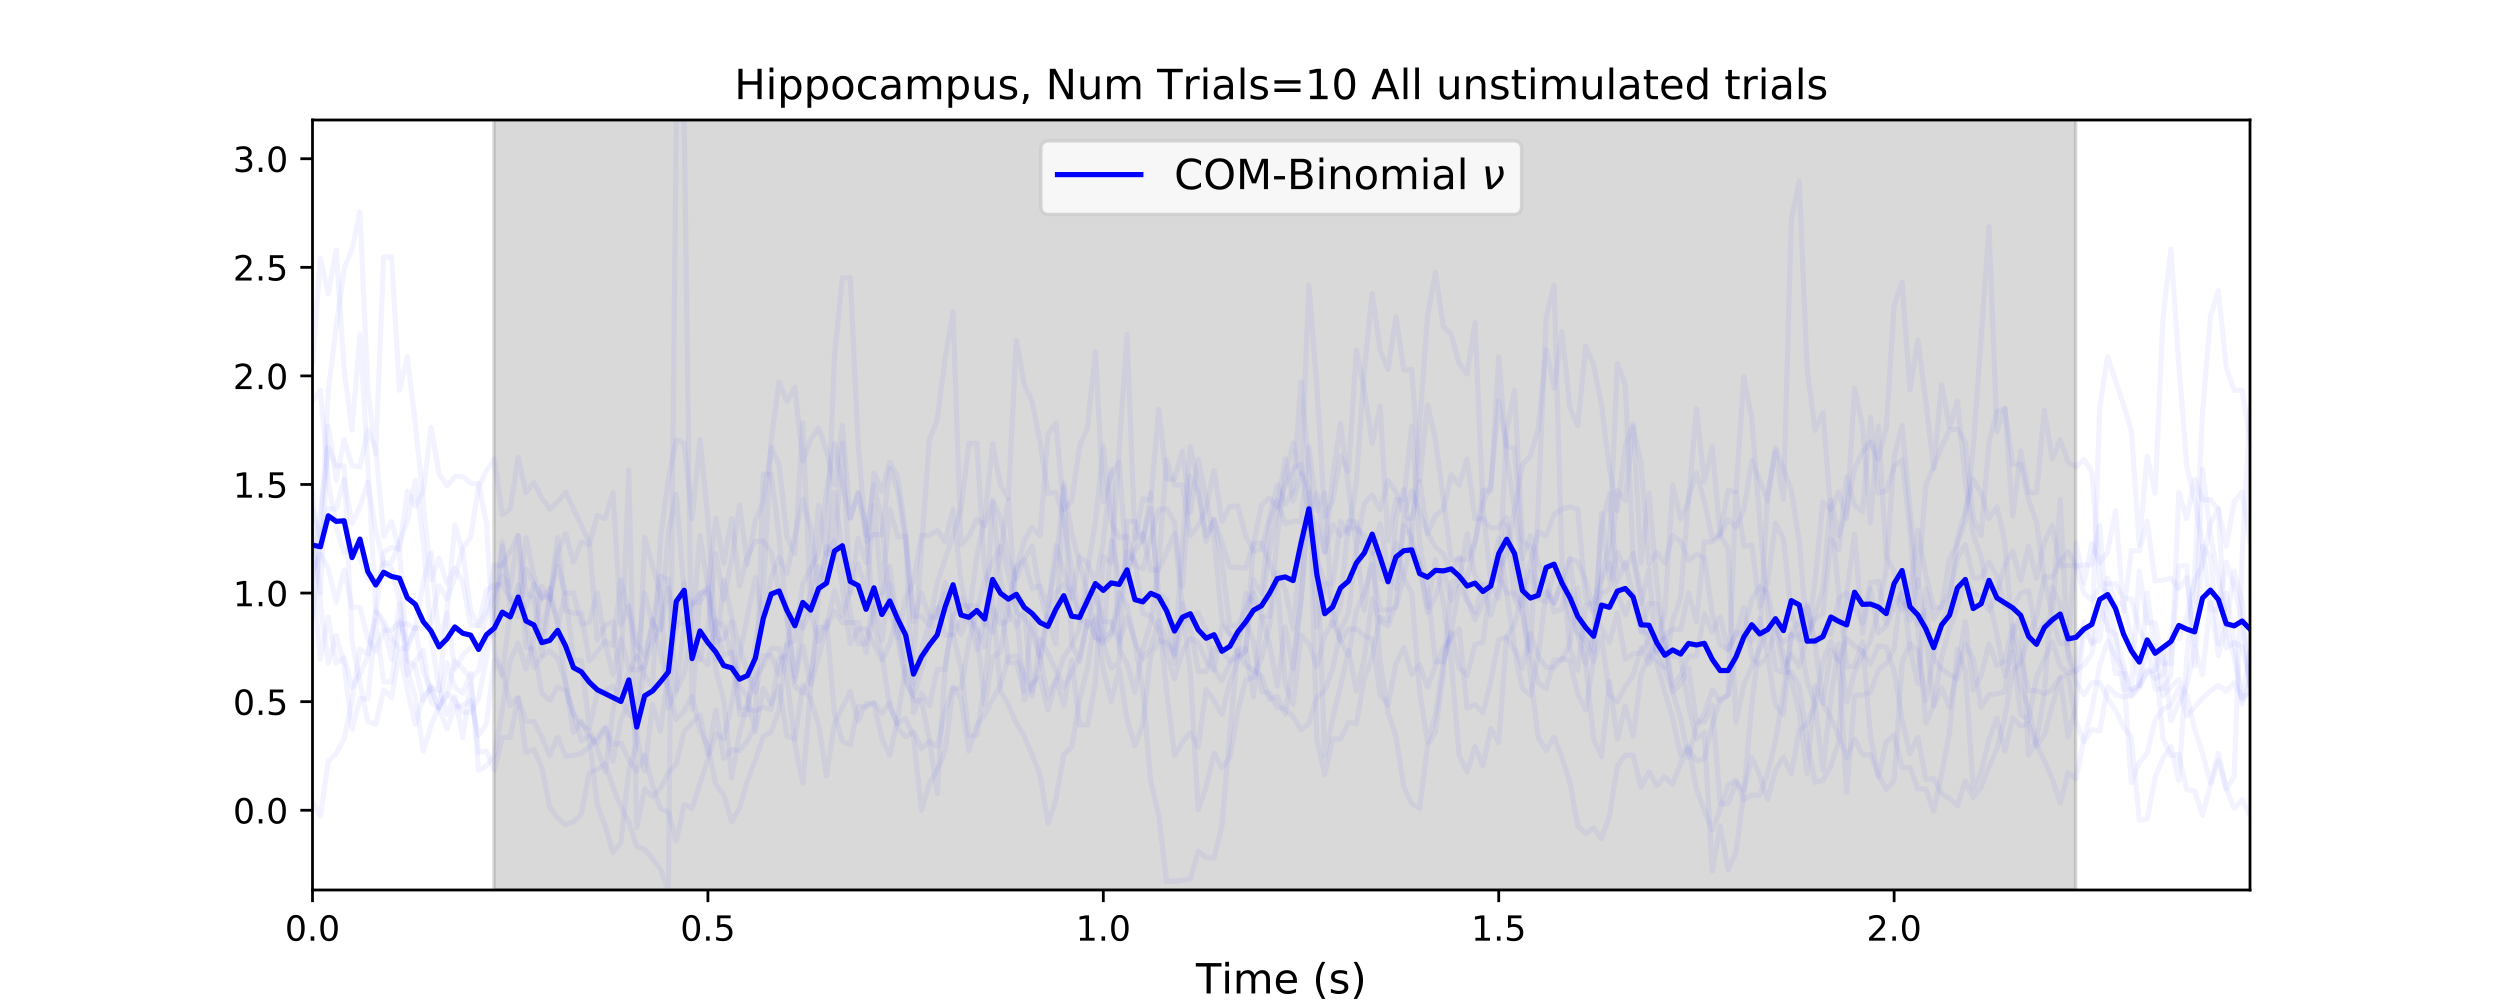 <?xml version="1.0" encoding="utf-8" standalone="no"?>
<!DOCTYPE svg PUBLIC "-//W3C//DTD SVG 1.1//EN"
  "http://www.w3.org/Graphics/SVG/1.1/DTD/svg11.dtd">
<!-- Created with matplotlib (https://matplotlib.org/) -->
<svg height="288pt" version="1.1" viewBox="0 0 720 288" width="720pt" xmlns="http://www.w3.org/2000/svg" xmlns:xlink="http://www.w3.org/1999/xlink">
 <defs>
  <style type="text/css">
*{stroke-linecap:butt;stroke-linejoin:round;white-space:pre;}
  </style>
 </defs>
 <g id="figure_1">
  <g id="patch_1">
   <path d="M 0 288 
L 720 288 
L 720 0 
L 0 0 
z
" style="fill:#ffffff;"/>
  </g>
  <g id="axes_1">
   <g id="patch_2">
    <path d="M 90 256.32 
L 648 256.32 
L 648 34.56 
L 90 34.56 
z
" style="fill:#ffffff;"/>
   </g>
   <g id="PolyCollection_1">
    <defs>
     <path d="M 142.27 -31.68 
L 142.27 -264.528 
L 597.78 -264.528 
L 597.78 -31.68 
L 597.78 -31.68 
L 142.27 -31.68 
z
" id="m0a8cd8796b" style="stroke:#808080;stroke-opacity:0.3;"/>
    </defs>
    <g clip-path="url(#p1521b921b4)">
     <use style="fill:#808080;fill-opacity:0.3;stroke:#808080;stroke-opacity:0.3;" x="0" xlink:href="#m0a8cd8796b" y="288"/>
    </g>
   </g>
   <g id="matplotlib.axis_1">
    <g id="xtick_1">
     <g id="line2d_1">
      <defs>
       <path d="M 0 0 
L 0 3.5 
" id="m76c5a26355" style="stroke:#000000;stroke-width:0.8;"/>
      </defs>
      <g>
       <use style="stroke:#000000;stroke-width:0.8;" x="90" xlink:href="#m76c5a26355" y="256.32"/>
      </g>
     </g>
     <g id="text_1">
      <!-- 0.0 -->
      <defs>
       <path d="M 31.781 66.406 
Q 24.172 66.406 20.328 58.906 
Q 16.5 51.422 16.5 36.375 
Q 16.5 21.391 20.328 13.891 
Q 24.172 6.391 31.781 6.391 
Q 39.453 6.391 43.281 13.891 
Q 47.125 21.391 47.125 36.375 
Q 47.125 51.422 43.281 58.906 
Q 39.453 66.406 31.781 66.406 
z
M 31.781 74.219 
Q 44.047 74.219 50.516 64.516 
Q 56.984 54.828 56.984 36.375 
Q 56.984 17.969 50.516 8.266 
Q 44.047 -1.422 31.781 -1.422 
Q 19.531 -1.422 13.062 8.266 
Q 6.594 17.969 6.594 36.375 
Q 6.594 54.828 13.062 64.516 
Q 19.531 74.219 31.781 74.219 
z
" id="DejaVuSans-48"/>
       <path d="M 10.688 12.406 
L 21 12.406 
L 21 0 
L 10.688 0 
z
" id="DejaVuSans-46"/>
      </defs>
      <g transform="translate(82.048 270.918)scale(0.1 -0.1)">
       <use xlink:href="#DejaVuSans-48"/>
       <use x="63.623" xlink:href="#DejaVuSans-46"/>
       <use x="95.41" xlink:href="#DejaVuSans-48"/>
      </g>
     </g>
    </g>
    <g id="xtick_2">
     <g id="line2d_2">
      <g>
       <use style="stroke:#000000;stroke-width:0.8;" x="203.878" xlink:href="#m76c5a26355" y="256.32"/>
      </g>
     </g>
     <g id="text_2">
      <!-- 0.5 -->
      <defs>
       <path d="M 10.797 72.906 
L 49.516 72.906 
L 49.516 64.594 
L 19.828 64.594 
L 19.828 46.734 
Q 21.969 47.469 24.109 47.828 
Q 26.266 48.188 28.422 48.188 
Q 40.625 48.188 47.75 41.5 
Q 54.891 34.812 54.891 23.391 
Q 54.891 11.625 47.562 5.094 
Q 40.234 -1.422 26.906 -1.422 
Q 22.312 -1.422 17.547 -0.641 
Q 12.797 0.141 7.719 1.703 
L 7.719 11.625 
Q 12.109 9.234 16.797 8.062 
Q 21.484 6.891 26.703 6.891 
Q 35.156 6.891 40.078 11.328 
Q 45.016 15.766 45.016 23.391 
Q 45.016 31 40.078 35.438 
Q 35.156 39.891 26.703 39.891 
Q 22.75 39.891 18.812 39.016 
Q 14.891 38.141 10.797 36.281 
z
" id="DejaVuSans-53"/>
      </defs>
      <g transform="translate(195.926 270.918)scale(0.1 -0.1)">
       <use xlink:href="#DejaVuSans-48"/>
       <use x="63.623" xlink:href="#DejaVuSans-46"/>
       <use x="95.41" xlink:href="#DejaVuSans-53"/>
      </g>
     </g>
    </g>
    <g id="xtick_3">
     <g id="line2d_3">
      <g>
       <use style="stroke:#000000;stroke-width:0.8;" x="317.755" xlink:href="#m76c5a26355" y="256.32"/>
      </g>
     </g>
     <g id="text_3">
      <!-- 1.0 -->
      <defs>
       <path d="M 12.406 8.297 
L 28.516 8.297 
L 28.516 63.922 
L 10.984 60.406 
L 10.984 69.391 
L 28.422 72.906 
L 38.281 72.906 
L 38.281 8.297 
L 54.391 8.297 
L 54.391 0 
L 12.406 0 
z
" id="DejaVuSans-49"/>
      </defs>
      <g transform="translate(309.804 270.918)scale(0.1 -0.1)">
       <use xlink:href="#DejaVuSans-49"/>
       <use x="63.623" xlink:href="#DejaVuSans-46"/>
       <use x="95.41" xlink:href="#DejaVuSans-48"/>
      </g>
     </g>
    </g>
    <g id="xtick_4">
     <g id="line2d_4">
      <g>
       <use style="stroke:#000000;stroke-width:0.8;" x="431.633" xlink:href="#m76c5a26355" y="256.32"/>
      </g>
     </g>
     <g id="text_4">
      <!-- 1.5 -->
      <g transform="translate(423.681 270.918)scale(0.1 -0.1)">
       <use xlink:href="#DejaVuSans-49"/>
       <use x="63.623" xlink:href="#DejaVuSans-46"/>
       <use x="95.41" xlink:href="#DejaVuSans-53"/>
      </g>
     </g>
    </g>
    <g id="xtick_5">
     <g id="line2d_5">
      <g>
       <use style="stroke:#000000;stroke-width:0.8;" x="545.51" xlink:href="#m76c5a26355" y="256.32"/>
      </g>
     </g>
     <g id="text_5">
      <!-- 2.0 -->
      <defs>
       <path d="M 19.188 8.297 
L 53.609 8.297 
L 53.609 0 
L 7.328 0 
L 7.328 8.297 
Q 12.938 14.109 22.625 23.891 
Q 32.328 33.688 34.812 36.531 
Q 39.547 41.844 41.422 45.531 
Q 43.312 49.219 43.312 52.781 
Q 43.312 58.594 39.234 62.25 
Q 35.156 65.922 28.609 65.922 
Q 23.969 65.922 18.812 64.312 
Q 13.672 62.703 7.812 59.422 
L 7.812 69.391 
Q 13.766 71.781 18.938 73 
Q 24.125 74.219 28.422 74.219 
Q 39.75 74.219 46.484 68.547 
Q 53.219 62.891 53.219 53.422 
Q 53.219 48.922 51.531 44.891 
Q 49.859 40.875 45.406 35.406 
Q 44.188 33.984 37.641 27.219 
Q 31.109 20.453 19.188 8.297 
z
" id="DejaVuSans-50"/>
      </defs>
      <g transform="translate(537.559 270.918)scale(0.1 -0.1)">
       <use xlink:href="#DejaVuSans-50"/>
       <use x="63.623" xlink:href="#DejaVuSans-46"/>
       <use x="95.41" xlink:href="#DejaVuSans-48"/>
      </g>
     </g>
    </g>
    <g id="text_6">
     <!-- Time (s) -->
     <defs>
      <path d="M -0.297 72.906 
L 61.375 72.906 
L 61.375 64.594 
L 35.5 64.594 
L 35.5 0 
L 25.594 0 
L 25.594 64.594 
L -0.297 64.594 
z
" id="DejaVuSans-84"/>
      <path d="M 9.422 54.688 
L 18.406 54.688 
L 18.406 0 
L 9.422 0 
z
M 9.422 75.984 
L 18.406 75.984 
L 18.406 64.594 
L 9.422 64.594 
z
" id="DejaVuSans-105"/>
      <path d="M 52 44.188 
Q 55.375 50.25 60.062 53.125 
Q 64.75 56 71.094 56 
Q 79.641 56 84.281 50.016 
Q 88.922 44.047 88.922 33.016 
L 88.922 0 
L 79.891 0 
L 79.891 32.719 
Q 79.891 40.578 77.094 44.375 
Q 74.312 48.188 68.609 48.188 
Q 61.625 48.188 57.562 43.547 
Q 53.516 38.922 53.516 30.906 
L 53.516 0 
L 44.484 0 
L 44.484 32.719 
Q 44.484 40.625 41.703 44.406 
Q 38.922 48.188 33.109 48.188 
Q 26.219 48.188 22.156 43.531 
Q 18.109 38.875 18.109 30.906 
L 18.109 0 
L 9.078 0 
L 9.078 54.688 
L 18.109 54.688 
L 18.109 46.188 
Q 21.188 51.219 25.484 53.609 
Q 29.781 56 35.688 56 
Q 41.656 56 45.828 52.969 
Q 50 49.953 52 44.188 
z
" id="DejaVuSans-109"/>
      <path d="M 56.203 29.594 
L 56.203 25.203 
L 14.891 25.203 
Q 15.484 15.922 20.484 11.062 
Q 25.484 6.203 34.422 6.203 
Q 39.594 6.203 44.453 7.469 
Q 49.312 8.734 54.109 11.281 
L 54.109 2.781 
Q 49.266 0.734 44.188 -0.344 
Q 39.109 -1.422 33.891 -1.422 
Q 20.797 -1.422 13.156 6.188 
Q 5.516 13.812 5.516 26.812 
Q 5.516 40.234 12.766 48.109 
Q 20.016 56 32.328 56 
Q 43.359 56 49.781 48.891 
Q 56.203 41.797 56.203 29.594 
z
M 47.219 32.234 
Q 47.125 39.594 43.094 43.984 
Q 39.062 48.391 32.422 48.391 
Q 24.906 48.391 20.391 44.141 
Q 15.875 39.891 15.188 32.172 
z
" id="DejaVuSans-101"/>
      <path id="DejaVuSans-32"/>
      <path d="M 31 75.875 
Q 24.469 64.656 21.281 53.656 
Q 18.109 42.672 18.109 31.391 
Q 18.109 20.125 21.312 9.062 
Q 24.516 -2 31 -13.188 
L 23.188 -13.188 
Q 15.875 -1.703 12.234 9.375 
Q 8.594 20.453 8.594 31.391 
Q 8.594 42.281 12.203 53.312 
Q 15.828 64.359 23.188 75.875 
z
" id="DejaVuSans-40"/>
      <path d="M 44.281 53.078 
L 44.281 44.578 
Q 40.484 46.531 36.375 47.5 
Q 32.281 48.484 27.875 48.484 
Q 21.188 48.484 17.844 46.438 
Q 14.5 44.391 14.5 40.281 
Q 14.5 37.156 16.891 35.375 
Q 19.281 33.594 26.516 31.984 
L 29.594 31.297 
Q 39.156 29.25 43.188 25.516 
Q 47.219 21.781 47.219 15.094 
Q 47.219 7.469 41.188 3.016 
Q 35.156 -1.422 24.609 -1.422 
Q 20.219 -1.422 15.453 -0.562 
Q 10.688 0.297 5.422 2 
L 5.422 11.281 
Q 10.406 8.688 15.234 7.391 
Q 20.062 6.109 24.812 6.109 
Q 31.156 6.109 34.562 8.281 
Q 37.984 10.453 37.984 14.406 
Q 37.984 18.062 35.516 20.016 
Q 33.062 21.969 24.703 23.781 
L 21.578 24.516 
Q 13.234 26.266 9.516 29.906 
Q 5.812 33.547 5.812 39.891 
Q 5.812 47.609 11.281 51.797 
Q 16.75 56 26.812 56 
Q 31.781 56 36.172 55.266 
Q 40.578 54.547 44.281 53.078 
z
" id="DejaVuSans-115"/>
      <path d="M 8.016 75.875 
L 15.828 75.875 
Q 23.141 64.359 26.781 53.312 
Q 30.422 42.281 30.422 31.391 
Q 30.422 20.453 26.781 9.375 
Q 23.141 -1.703 15.828 -13.188 
L 8.016 -13.188 
Q 14.5 -2 17.703 9.062 
Q 20.906 20.125 20.906 31.391 
Q 20.906 42.672 17.703 53.656 
Q 14.5 64.656 8.016 75.875 
z
" id="DejaVuSans-41"/>
     </defs>
     <g transform="translate(344.421 286.116)scale(0.12 -0.12)">
      <use xlink:href="#DejaVuSans-84"/>
      <use x="61.037" xlink:href="#DejaVuSans-105"/>
      <use x="88.82" xlink:href="#DejaVuSans-109"/>
      <use x="186.232" xlink:href="#DejaVuSans-101"/>
      <use x="247.756" xlink:href="#DejaVuSans-32"/>
      <use x="279.543" xlink:href="#DejaVuSans-40"/>
      <use x="318.557" xlink:href="#DejaVuSans-115"/>
      <use x="370.656" xlink:href="#DejaVuSans-41"/>
     </g>
    </g>
   </g>
   <g id="matplotlib.axis_2">
    <g id="ytick_1">
     <g id="line2d_6">
      <defs>
       <path d="M 0 0 
L -3.5 0 
" id="m5a8ab3a3fa" style="stroke:#000000;stroke-width:0.8;"/>
      </defs>
      <g>
       <use style="stroke:#000000;stroke-width:0.8;" x="90" xlink:href="#m5a8ab3a3fa" y="233.351"/>
      </g>
     </g>
     <g id="text_7">
      <!-- 0.0 -->
      <g transform="translate(67.097 237.15)scale(0.1 -0.1)">
       <use xlink:href="#DejaVuSans-48"/>
       <use x="63.623" xlink:href="#DejaVuSans-46"/>
       <use x="95.41" xlink:href="#DejaVuSans-48"/>
      </g>
     </g>
    </g>
    <g id="ytick_2">
     <g id="line2d_7">
      <g>
       <use style="stroke:#000000;stroke-width:0.8;" x="90" xlink:href="#m5a8ab3a3fa" y="202.078"/>
      </g>
     </g>
     <g id="text_8">
      <!-- 0.5 -->
      <g transform="translate(67.097 205.877)scale(0.1 -0.1)">
       <use xlink:href="#DejaVuSans-48"/>
       <use x="63.623" xlink:href="#DejaVuSans-46"/>
       <use x="95.41" xlink:href="#DejaVuSans-53"/>
      </g>
     </g>
    </g>
    <g id="ytick_3">
     <g id="line2d_8">
      <g>
       <use style="stroke:#000000;stroke-width:0.8;" x="90" xlink:href="#m5a8ab3a3fa" y="170.805"/>
      </g>
     </g>
     <g id="text_9">
      <!-- 1.0 -->
      <g transform="translate(67.097 174.604)scale(0.1 -0.1)">
       <use xlink:href="#DejaVuSans-49"/>
       <use x="63.623" xlink:href="#DejaVuSans-46"/>
       <use x="95.41" xlink:href="#DejaVuSans-48"/>
      </g>
     </g>
    </g>
    <g id="ytick_4">
     <g id="line2d_9">
      <g>
       <use style="stroke:#000000;stroke-width:0.8;" x="90" xlink:href="#m5a8ab3a3fa" y="139.532"/>
      </g>
     </g>
     <g id="text_10">
      <!-- 1.5 -->
      <g transform="translate(67.097 143.331)scale(0.1 -0.1)">
       <use xlink:href="#DejaVuSans-49"/>
       <use x="63.623" xlink:href="#DejaVuSans-46"/>
       <use x="95.41" xlink:href="#DejaVuSans-53"/>
      </g>
     </g>
    </g>
    <g id="ytick_5">
     <g id="line2d_10">
      <g>
       <use style="stroke:#000000;stroke-width:0.8;" x="90" xlink:href="#m5a8ab3a3fa" y="108.259"/>
      </g>
     </g>
     <g id="text_11">
      <!-- 2.0 -->
      <g transform="translate(67.097 112.058)scale(0.1 -0.1)">
       <use xlink:href="#DejaVuSans-50"/>
       <use x="63.623" xlink:href="#DejaVuSans-46"/>
       <use x="95.41" xlink:href="#DejaVuSans-48"/>
      </g>
     </g>
    </g>
    <g id="ytick_6">
     <g id="line2d_11">
      <g>
       <use style="stroke:#000000;stroke-width:0.8;" x="90" xlink:href="#m5a8ab3a3fa" y="76.986"/>
      </g>
     </g>
     <g id="text_12">
      <!-- 2.5 -->
      <g transform="translate(67.097 80.785)scale(0.1 -0.1)">
       <use xlink:href="#DejaVuSans-50"/>
       <use x="63.623" xlink:href="#DejaVuSans-46"/>
       <use x="95.41" xlink:href="#DejaVuSans-53"/>
      </g>
     </g>
    </g>
    <g id="ytick_7">
     <g id="line2d_12">
      <g>
       <use style="stroke:#000000;stroke-width:0.8;" x="90" xlink:href="#m5a8ab3a3fa" y="45.713"/>
      </g>
     </g>
     <g id="text_13">
      <!-- 3.0 -->
      <defs>
       <path d="M 40.578 39.312 
Q 47.656 37.797 51.625 33 
Q 55.609 28.219 55.609 21.188 
Q 55.609 10.406 48.188 4.484 
Q 40.766 -1.422 27.094 -1.422 
Q 22.516 -1.422 17.656 -0.516 
Q 12.797 0.391 7.625 2.203 
L 7.625 11.719 
Q 11.719 9.328 16.594 8.109 
Q 21.484 6.891 26.812 6.891 
Q 36.078 6.891 40.938 10.547 
Q 45.797 14.203 45.797 21.188 
Q 45.797 27.641 41.281 31.266 
Q 36.766 34.906 28.719 34.906 
L 20.219 34.906 
L 20.219 43.016 
L 29.109 43.016 
Q 36.375 43.016 40.234 45.922 
Q 44.094 48.828 44.094 54.297 
Q 44.094 59.906 40.109 62.906 
Q 36.141 65.922 28.719 65.922 
Q 24.656 65.922 20.016 65.031 
Q 15.375 64.156 9.812 62.312 
L 9.812 71.094 
Q 15.438 72.656 20.344 73.438 
Q 25.25 74.219 29.594 74.219 
Q 40.828 74.219 47.359 69.109 
Q 53.906 64.016 53.906 55.328 
Q 53.906 49.266 50.438 45.094 
Q 46.969 40.922 40.578 39.312 
z
" id="DejaVuSans-51"/>
      </defs>
      <g transform="translate(67.097 49.512)scale(0.1 -0.1)">
       <use xlink:href="#DejaVuSans-51"/>
       <use x="63.623" xlink:href="#DejaVuSans-46"/>
       <use x="95.41" xlink:href="#DejaVuSans-48"/>
      </g>
     </g>
    </g>
   </g>
   <g id="line2d_13">
    <path clip-path="url(#p1521b921b4)" d="M 90 141.86 
L 92.278 174.016 
L 94.555 190.953 
L 96.833 183.064 
L 99.11 191.501 
L 101.388 210.065 
L 103.665 201.258 
L 105.943 201.258 
L 108.22 178.905 
L 110.498 196.363 
L 112.776 196.363 
L 115.053 179.675 
L 117.331 179.675 
L 119.608 181.134 
L 121.886 167.682 
L 124.163 159.212 
L 126.441 184.64 
L 128.718 176.518 
L 130.996 192.664 
L 133.273 188.797 
L 135.551 186.385 
L 137.829 186.127 
L 140.106 177.53 
L 142.384 170.805 
L 144.661 165.839 
L 146.939 169.072 
L 149.216 154.232 
L 151.494 186.378 
L 153.771 186.886 
L 156.049 199.666 
L 158.327 201.747 
L 160.604 197.83 
L 162.882 198.941 
L 165.159 205.632 
L 167.437 213.302 
L 169.714 211.905 
L 171.992 214.048 
L 174.269 209.743 
L 176.547 219.237 
L 178.824 207.263 
L 181.102 202.281 
L 185.657 222.047 
L 187.935 202.884 
L 190.212 210.645 
L 192.49 192.998 
L 197.045 167.878 
L 199.322 188.448 
L 201.6 190.038 
L 203.878 180.852 
L 206.155 159.445 
L 208.433 172.796 
L 210.71 161.245 
L 212.988 145.373 
L 215.265 162.556 
L 217.543 149.864 
L 219.82 144.582 
L 222.098 128.903 
L 224.376 133.848 
L 226.653 154.607 
L 228.931 159.523 
L 231.208 121.749 
L 233.486 176.583 
L 235.763 184.703 
L 238.041 178.87 
L 240.318 205.464 
L 242.596 213.539 
L 244.873 214.55 
L 247.151 203.542 
L 249.429 203.542 
L 251.706 202.356 
L 253.984 205.365 
L 256.261 202.4 
L 258.539 209.478 
L 260.816 212.247 
L 263.094 210.749 
L 265.371 215.647 
L 267.649 213.534 
L 269.927 214.98 
L 272.204 204.866 
L 274.482 197.776 
L 276.759 201.418 
L 279.037 216.358 
L 281.314 208.81 
L 283.592 205.818 
L 285.869 201.427 
L 288.147 197.3 
L 290.424 189.223 
L 292.702 188.875 
L 297.257 199.257 
L 299.535 191.054 
L 301.812 177.241 
L 304.09 170.805 
L 306.367 168.111 
L 308.645 172.257 
L 310.922 160.373 
L 313.2 162.098 
L 315.478 168.159 
L 317.755 156.065 
L 320.033 135.252 
L 322.31 186.712 
L 324.588 191.089 
L 326.865 199.331 
L 329.143 186.712 
L 331.42 179.411 
L 333.698 162.154 
L 335.976 132.546 
L 338.253 139.703 
L 340.531 139.662 
L 342.808 154.305 
L 345.086 151.344 
L 347.363 146.618 
L 349.641 135.554 
L 351.918 150.111 
L 354.196 145.781 
L 356.473 145.781 
L 358.751 154.403 
L 361.029 158.701 
L 363.306 158.146 
L 365.584 149.437 
L 367.861 139.662 
L 370.139 145.225 
L 372.416 141.232 
L 374.694 109.962 
L 376.971 135.3 
L 379.249 212.841 
L 381.527 223.038 
L 383.804 212.841 
L 386.082 212.841 
L 388.359 207.999 
L 390.637 208.552 
L 392.914 195.53 
L 395.192 189.251 
L 397.469 177.75 
L 399.747 178.754 
L 402.024 149.147 
L 404.302 140.939 
L 406.58 157.331 
L 408.857 161.924 
L 411.135 174.963 
L 413.412 161.14 
L 415.69 173.622 
L 417.967 190.783 
L 420.245 217.562 
L 422.522 222.347 
L 424.8 215.069 
L 427.078 220.496 
L 429.355 209.757 
L 431.633 213.868 
L 433.91 183.347 
L 436.188 179.86 
L 443.02 153.137 
L 445.298 154.352 
L 447.576 148.124 
L 449.853 146.632 
L 452.131 145.919 
L 454.408 146.632 
L 456.686 172.388 
L 463.518 185.003 
L 465.796 176.559 
L 468.073 189.918 
L 470.351 188.344 
L 472.629 187.931 
L 474.906 184.193 
L 477.184 187.931 
L 479.461 182.851 
L 481.739 181.195 
L 484.016 181.195 
L 486.294 170.805 
L 488.571 178.997 
L 490.849 156.079 
L 493.127 156.08 
L 495.404 154.305 
L 497.682 149.422 
L 499.959 151.809 
L 502.237 146.754 
L 504.514 132.532 
L 509.069 144.194 
L 511.347 128.888 
L 515.902 141.232 
L 518.18 156.067 
L 520.457 182.953 
L 522.735 176.951 
L 525.012 169.723 
L 527.29 143.928 
L 529.567 154.241 
L 531.845 147.059 
L 534.122 134.996 
L 536.4 130.124 
L 538.678 127.267 
L 540.955 132.221 
L 543.233 123.185 
L 545.51 87.92 
L 547.788 81.343 
L 550.065 112.319 
L 552.343 97.927 
L 554.62 115.456 
L 556.898 134.961 
L 559.176 110.758 
L 561.453 122.995 
L 563.731 115.456 
L 566.008 138.28 
L 568.286 153.903 
L 570.563 160.334 
L 572.841 172.649 
L 575.118 182.649 
L 577.396 194.72 
L 579.673 187.629 
L 581.951 205.751 
L 584.229 207.457 
L 586.506 195.061 
L 591.061 184.786 
L 593.339 191.867 
L 595.616 193.787 
L 597.894 193.024 
L 600.171 191.423 
L 602.449 188.448 
L 604.727 174.92 
L 607.004 180.138 
L 609.282 193.991 
L 611.559 193.991 
L 613.837 225.456 
L 616.114 219.574 
L 618.392 216.91 
L 620.669 207.374 
L 622.947 204.244 
L 625.224 202.979 
L 627.502 198.117 
L 629.78 206.194 
L 634.335 201.039 
L 636.612 199.01 
L 638.89 197.394 
L 641.167 199.037 
L 643.445 196.62 
L 645.722 200.896 
L 648 199.832 
L 648 199.832 
" style="fill:none;stroke:#0000ff;stroke-linecap:square;stroke-opacity:0.05;stroke-width:1.5;"/>
   </g>
   <g id="line2d_14">
    <path clip-path="url(#p1521b921b4)" d="M 90 164.166 
L 92.278 159.571 
L 94.555 163.877 
L 96.833 173.416 
L 99.11 164.166 
L 101.388 174.897 
L 103.665 174.897 
L 105.943 184.019 
L 108.22 187.568 
L 110.498 181.545 
L 112.776 181.545 
L 115.053 178.812 
L 117.331 185.389 
L 119.608 180.79 
L 121.886 193.363 
L 124.163 198.876 
L 126.441 203.97 
L 128.718 190.848 
L 130.996 197.939 
L 133.273 199.627 
L 135.551 193.949 
L 137.829 221.824 
L 140.106 220.531 
L 142.384 217.488 
L 144.661 204.385 
L 146.939 190.305 
L 149.216 185.237 
L 151.494 192.632 
L 153.771 183.856 
L 156.049 168.906 
L 158.327 172.69 
L 160.604 159.116 
L 162.882 153.646 
L 165.159 161.924 
L 167.437 156.08 
L 169.714 156.843 
L 171.992 148.442 
L 174.269 149.389 
L 176.547 141.823 
L 178.824 179.937 
L 181.102 174.508 
L 183.38 185.384 
L 185.657 188.922 
L 187.935 180.173 
L 190.212 165.903 
L 192.49 166.955 
L 194.767 198.876 
L 197.045 194.023 
L 199.322 181.094 
L 201.6 154.305 
L 203.878 168.925 
L 206.155 189.803 
L 208.433 167.068 
L 210.71 177.606 
L 212.988 186.024 
L 215.265 193.675 
L 217.543 199.425 
L 219.82 188.786 
L 222.098 188.786 
L 224.376 194.295 
L 228.931 176.629 
L 231.208 180.86 
L 233.486 175.736 
L 235.763 163.02 
L 238.041 168.111 
L 240.318 141.726 
L 242.596 158.654 
L 244.873 176.662 
L 247.151 185.423 
L 249.429 185.423 
L 251.706 171.983 
L 253.984 184.375 
L 256.261 168.012 
L 258.539 183.736 
L 260.816 172.308 
L 263.094 167.367 
L 265.371 154.193 
L 267.649 154.193 
L 269.927 152.727 
L 272.204 156.079 
L 274.482 146.757 
L 276.759 167.682 
L 279.037 177.427 
L 281.314 181.7 
L 283.592 203.106 
L 285.869 189.308 
L 288.147 187.654 
L 290.424 173.815 
L 292.702 163.306 
L 294.98 161.24 
L 297.257 169.501 
L 299.535 168.664 
L 301.812 174.474 
L 304.09 162.735 
L 306.367 140.238 
L 308.645 153.518 
L 313.2 170.805 
L 315.478 170.805 
L 317.755 183.566 
L 320.033 182.194 
L 322.31 174.779 
L 324.588 158.922 
L 326.865 161.693 
L 329.143 176.776 
L 331.42 177.427 
L 333.698 181.7 
L 338.253 195.463 
L 340.531 187.672 
L 342.808 183.856 
L 345.086 185.237 
L 347.363 190.303 
L 349.641 193.119 
L 351.918 180.166 
L 354.196 182.714 
L 356.473 183.654 
L 358.751 178.543 
L 361.029 184.942 
L 363.306 199.118 
L 365.584 199.616 
L 367.861 203.824 
L 370.139 204.178 
L 372.416 206.363 
L 374.694 210.229 
L 376.971 208.391 
L 379.249 200.757 
L 381.527 198.999 
L 383.804 192.589 
L 386.082 181.457 
L 388.359 176.517 
L 390.637 157.5 
L 392.914 144.947 
L 395.192 142.614 
L 397.469 146.767 
L 399.747 138.298 
L 402.024 141.74 
L 404.302 148.201 
L 406.58 141.374 
L 411.135 153.46 
L 413.412 157.604 
L 415.69 159.502 
L 417.967 164.891 
L 420.245 160.424 
L 422.522 172.482 
L 424.8 178.519 
L 427.078 173.535 
L 429.355 168.253 
L 431.633 165.853 
L 433.91 170.805 
L 436.188 170.805 
L 438.465 174.42 
L 440.743 164.691 
L 443.02 172.355 
L 445.298 173.361 
L 447.576 164.661 
L 449.853 166.669 
L 452.131 177.623 
L 454.408 182.497 
L 456.686 184.373 
L 458.963 190.421 
L 461.241 183.297 
L 463.518 200.023 
L 465.796 202.183 
L 468.073 197.647 
L 470.351 194.426 
L 472.629 186.577 
L 474.906 191.224 
L 477.184 185.485 
L 479.461 192.235 
L 481.739 178.695 
L 484.016 172.101 
L 486.294 143.318 
L 488.571 136.164 
L 490.849 144.318 
L 493.127 155.114 
L 495.404 153.64 
L 497.682 141.236 
L 499.959 141.639 
L 502.237 108.525 
L 504.514 120.596 
L 506.792 150.111 
L 509.069 175.783 
L 511.347 192.664 
L 513.624 193.612 
L 515.902 193.612 
L 518.18 197.697 
L 520.457 213.697 
L 522.735 225.322 
L 525.012 224.667 
L 527.29 220.531 
L 529.567 213.532 
L 531.845 170.805 
L 534.122 153.918 
L 536.4 182.299 
L 538.678 169.598 
L 540.955 182.299 
L 543.233 180.211 
L 545.51 174.896 
L 547.788 170.805 
L 550.065 178.725 
L 552.343 166.924 
L 554.62 182.458 
L 556.898 203.24 
L 559.176 197.94 
L 561.453 203.802 
L 563.731 192.738 
L 566.008 178.992 
L 568.286 198.658 
L 570.563 194.469 
L 572.841 185.454 
L 575.118 191.628 
L 577.396 190.358 
L 579.673 179.977 
L 581.951 189.812 
L 584.229 198.88 
L 586.506 198.869 
L 588.784 199.732 
L 591.061 169.145 
L 593.339 174.178 
L 595.616 187.7 
L 597.894 193.752 
L 600.171 179.05 
L 602.449 185.472 
L 604.727 117.446 
L 607.004 102.733 
L 611.559 116.53 
L 613.837 124.097 
L 616.114 156.871 
L 618.392 131.427 
L 620.669 142.052 
L 622.947 91.556 
L 625.224 71.709 
L 627.502 104.702 
L 629.78 134.125 
L 632.057 143.928 
L 634.335 157.015 
L 636.612 175.649 
L 638.89 175.649 
L 641.167 161.924 
L 643.445 168.925 
L 645.722 178.683 
L 648 197.485 
L 648 197.485 
" style="fill:none;stroke:#0000ff;stroke-linecap:square;stroke-opacity:0.05;stroke-width:1.5;"/>
   </g>
   <g id="line2d_15">
    <path clip-path="url(#p1521b921b4)" d="M 90 104.355 
L 92.278 74.442 
L 94.555 84.522 
L 96.833 71.996 
L 99.11 106.588 
L 101.388 123.904 
L 103.665 96.356 
L 105.943 134.125 
L 108.22 176.012 
L 110.498 178.754 
L 112.776 184.193 
L 115.053 186.752 
L 117.331 186.752 
L 119.608 180.677 
L 121.886 181.102 
L 124.163 179.253 
L 126.441 168.708 
L 128.718 172.47 
L 130.996 166.493 
L 133.273 158.011 
L 135.551 154.607 
L 137.829 140.109 
L 140.106 135.541 
L 142.384 132.221 
L 144.661 148.124 
L 146.939 146.618 
L 149.216 131.667 
L 151.494 141.86 
L 153.771 138.907 
L 156.049 143.487 
L 158.327 146.618 
L 160.604 144.551 
L 162.882 141.726 
L 167.437 151.344 
L 169.714 156.079 
L 171.992 184.378 
L 174.269 180.098 
L 176.547 179.05 
L 178.824 198.845 
L 183.38 188.923 
L 185.657 194.479 
L 187.935 197.94 
L 190.212 155.104 
L 192.49 137.974 
L 194.767 126.676 
L 197.045 127.67 
L 199.322 149.275 
L 201.6 126.676 
L 203.878 149.379 
L 206.155 184.947 
L 208.433 183.959 
L 210.71 178.992 
L 212.988 203.803 
L 217.543 204.708 
L 219.82 203.622 
L 222.098 204.288 
L 224.376 189.717 
L 226.653 188.797 
L 228.931 197.554 
L 231.208 199.589 
L 233.486 194.492 
L 235.763 180.582 
L 238.041 180.88 
L 240.318 175.946 
L 242.596 179.293 
L 247.151 179.293 
L 249.429 187.966 
L 251.706 175.522 
L 253.984 171.983 
L 256.261 163.172 
L 258.539 181.134 
L 260.816 194.479 
L 263.094 201.819 
L 265.371 201.82 
L 267.649 212.817 
L 269.927 228.586 
L 272.204 191.876 
L 274.482 177.791 
L 276.759 182.647 
L 279.037 177.037 
L 281.314 160.372 
L 283.592 149.389 
L 285.869 127.849 
L 288.147 139.694 
L 290.424 143.487 
L 292.702 97.942 
L 294.98 110.79 
L 297.257 115.64 
L 299.535 127.299 
L 301.812 142.094 
L 304.09 141.809 
L 306.367 149.321 
L 310.922 178.662 
L 313.2 170.805 
L 315.478 183.79 
L 317.755 185.372 
L 320.033 182.919 
L 322.31 170.805 
L 324.588 174.478 
L 326.865 184.975 
L 329.143 189.69 
L 331.42 186.752 
L 333.698 178.754 
L 335.976 184.193 
L 338.253 188.344 
L 340.531 173.861 
L 342.808 180.267 
L 345.086 193.362 
L 347.363 193.362 
L 349.641 186.538 
L 351.918 187.568 
L 354.196 190.419 
L 356.473 189.195 
L 358.751 187.568 
L 361.029 167.073 
L 363.306 170.805 
L 365.584 150.383 
L 367.861 144.175 
L 370.139 150.815 
L 372.416 150.101 
L 374.694 150.101 
L 376.971 128.695 
L 379.249 147.094 
L 381.527 141.981 
L 383.804 180.152 
L 386.082 174.288 
L 388.359 150.068 
L 390.637 150.383 
L 392.914 159.345 
L 395.192 156.47 
L 397.469 166.56 
L 399.747 167.878 
L 402.024 156.47 
L 404.302 166.56 
L 406.58 170.805 
L 408.857 199.23 
L 411.135 213.697 
L 413.412 205.754 
L 415.69 190.66 
L 417.967 181.922 
L 420.245 168.705 
L 422.522 172.888 
L 424.8 176.518 
L 427.078 168.301 
L 429.355 168.012 
L 431.633 172.308 
L 433.91 151.344 
L 436.188 172.388 
L 438.465 176.559 
L 440.743 188.461 
L 443.02 196.559 
L 445.298 198.292 
L 447.576 190.038 
L 449.853 190.057 
L 452.131 185.46 
L 454.408 169.476 
L 458.963 212.841 
L 461.241 217.904 
L 463.518 196.248 
L 465.796 212.876 
L 468.073 203.336 
L 470.351 212.039 
L 472.629 194.092 
L 477.184 184.441 
L 479.461 176.629 
L 481.739 139.694 
L 484.016 149.399 
L 486.294 144.521 
L 488.571 117.768 
L 490.849 138.798 
L 493.127 128.6 
L 495.404 154.241 
L 497.682 157.886 
L 499.959 207.954 
L 502.237 197.043 
L 509.069 181.787 
L 511.347 178.571 
L 513.624 188.496 
L 515.902 196.012 
L 518.18 205.172 
L 520.457 222.741 
L 522.735 197.554 
L 525.012 202.539 
L 527.29 187.289 
L 529.567 190.783 
L 531.845 228.129 
L 534.122 200.168 
L 536.4 200.168 
L 538.678 199.332 
L 540.955 192.998 
L 543.233 191.089 
L 545.51 186.712 
L 547.788 168.159 
L 550.065 186.712 
L 552.343 196.974 
L 554.62 169.723 
L 556.898 178.301 
L 561.453 170.805 
L 563.731 160.499 
L 566.008 156.9 
L 568.286 166.379 
L 570.563 166.379 
L 572.841 161.864 
L 575.118 166.001 
L 577.396 174.756 
L 579.673 175.1 
L 581.951 170.805 
L 584.229 170.109 
L 586.506 183.042 
L 588.784 179.578 
L 591.061 178.301 
L 593.339 185.368 
L 595.616 185.233 
L 597.894 156.47 
L 600.171 167.878 
L 602.449 156.47 
L 604.727 161.982 
L 607.004 159.057 
L 609.282 147.065 
L 611.559 175.939 
L 613.837 158.569 
L 616.114 158.701 
L 618.392 150.111 
L 620.669 167.29 
L 622.947 167.073 
L 625.224 166.512 
L 627.502 169.476 
L 629.78 166.386 
L 632.057 185.472 
L 634.335 135.252 
L 636.612 153.918 
L 638.89 166.56 
L 641.167 180.138 
L 643.445 164.523 
L 645.722 173.491 
L 648 199.393 
L 648 199.393 
" style="fill:none;stroke:#0000ff;stroke-linecap:square;stroke-opacity:0.05;stroke-width:1.5;"/>
   </g>
   <g id="line2d_16">
    <path clip-path="url(#p1521b921b4)" d="M 90 157.343 
L 92.278 170.805 
L 94.555 122.665 
L 96.833 138.327 
L 99.11 126.597 
L 101.388 134.167 
L 103.665 134.427 
L 105.943 123.863 
L 108.22 129.166 
L 110.498 154.49 
L 112.776 150.18 
L 115.053 158.631 
L 117.331 190.223 
L 119.608 191.919 
L 121.886 201.766 
L 124.163 197.494 
L 126.441 203.783 
L 128.718 199.735 
L 130.996 201.766 
L 133.273 205.107 
L 135.551 205.123 
L 137.829 201.079 
L 140.106 189.749 
L 144.661 157.273 
L 146.939 175.239 
L 149.216 168.517 
L 151.494 178.761 
L 153.771 192.235 
L 156.049 189.112 
L 158.327 187.448 
L 160.604 189.528 
L 162.882 196.703 
L 165.159 205.717 
L 167.437 208.505 
L 169.714 210.498 
L 171.992 215.44 
L 174.269 222.294 
L 176.547 204.708 
L 178.824 192.738 
L 181.102 135.3 
L 183.38 238.424 
L 185.657 227.178 
L 187.935 229.465 
L 190.212 226.956 
L 192.49 222.614 
L 194.767 220.016 
L 197.045 210.574 
L 201.6 205.928 
L 203.878 217.158 
L 206.155 204.486 
L 208.433 218.458 
L 210.71 215.858 
L 212.988 216.282 
L 215.265 213.395 
L 217.543 208.805 
L 219.82 136.56 
L 222.098 136.56 
L 224.376 154.738 
L 226.653 178.94 
L 228.931 196.147 
L 231.208 178.94 
L 233.486 170.805 
L 235.763 145.533 
L 238.041 159.66 
L 240.318 102.626 
L 242.596 80.034 
L 244.873 80.034 
L 247.151 127.734 
L 249.429 155.883 
L 251.706 153.903 
L 253.984 153.918 
L 256.261 134.887 
L 258.539 141.232 
L 260.816 156.067 
L 263.094 177.464 
L 265.371 177.464 
L 267.649 180.138 
L 269.927 174.92 
L 272.204 182.953 
L 274.482 182.953 
L 276.759 191.957 
L 279.037 211.924 
L 281.314 211.794 
L 283.592 196.96 
L 285.869 174.963 
L 288.147 179.675 
L 290.424 178.682 
L 292.702 164.034 
L 294.98 155.706 
L 297.257 151.809 
L 299.535 154.275 
L 301.812 125.051 
L 304.09 121.749 
L 306.367 146.754 
L 308.645 144.194 
L 310.922 128.524 
L 313.2 123.159 
L 315.478 101.271 
L 317.755 144.521 
L 320.033 136.71 
L 322.31 133.152 
L 324.588 164.117 
L 326.865 158.654 
L 329.143 155.124 
L 331.42 146.413 
L 333.698 170.805 
L 335.976 172.69 
L 338.253 191.137 
L 340.531 178.811 
L 342.808 177.726 
L 345.086 176.444 
L 347.363 181.545 
L 349.641 192.712 
L 351.918 196.061 
L 354.196 191.077 
L 356.473 187.545 
L 358.751 191.457 
L 363.306 194.73 
L 365.584 201.463 
L 367.861 200.58 
L 370.139 205.754 
L 372.416 190.783 
L 374.694 172.649 
L 376.971 146.127 
L 379.249 155.883 
L 381.527 217.699 
L 383.804 206.979 
L 386.082 197.581 
L 388.359 187.387 
L 390.637 198.948 
L 392.914 189.803 
L 395.192 172.464 
L 397.469 178.87 
L 399.747 180.218 
L 402.024 173.956 
L 404.302 151.308 
L 406.58 154.906 
L 408.857 163.663 
L 411.135 176.444 
L 413.412 171.769 
L 415.69 164.166 
L 417.967 172.888 
L 420.245 166.985 
L 422.522 153.697 
L 424.8 165.84 
L 427.078 169.072 
L 429.355 177.17 
L 431.633 169.434 
L 433.91 124.096 
L 436.188 112.393 
L 438.465 155.706 
L 440.743 157.702 
L 443.02 170.805 
L 445.298 170.805 
L 447.576 173.798 
L 449.853 166.955 
L 452.131 160.804 
L 454.408 161.924 
L 456.686 167.29 
L 458.963 175.667 
L 461.241 170.805 
L 463.518 169.816 
L 465.796 159.055 
L 468.073 163.872 
L 470.351 159.345 
L 472.629 170.805 
L 474.906 188.463 
L 477.184 191.089 
L 479.461 199.331 
L 481.739 206.878 
L 484.016 217.602 
L 486.294 214.934 
L 488.571 227.215 
L 490.849 233.34 
L 493.127 239.082 
L 495.404 233.099 
L 497.682 226.118 
L 499.959 224.666 
L 502.237 230.363 
L 504.514 228.983 
L 506.792 228.983 
L 509.069 222.72 
L 511.347 213.396 
L 513.624 199.23 
L 515.902 182.194 
L 518.18 178.992 
L 520.457 174.779 
L 522.735 185.436 
L 525.012 202.605 
L 527.29 206.824 
L 529.567 212.039 
L 531.845 218.148 
L 534.122 212.876 
L 536.4 217.354 
L 538.678 217.354 
L 540.955 222.939 
L 543.233 227.396 
L 545.51 224.725 
L 547.788 190.848 
L 550.065 185.384 
L 552.343 187.541 
L 554.62 201.772 
L 556.898 188.797 
L 559.176 179.919 
L 561.453 172.776 
L 563.731 155.217 
L 566.008 147.135 
L 568.286 137.969 
L 570.563 142.065 
L 572.841 149.346 
L 575.118 145.939 
L 577.396 156.269 
L 579.673 183.948 
L 581.951 198.035 
L 584.229 203.775 
L 586.506 214.24 
L 588.784 219.106 
L 591.061 224.374 
L 593.339 231.261 
L 595.616 222.554 
L 597.894 224.275 
L 600.171 212.903 
L 602.449 204.547 
L 604.727 191.532 
L 607.004 184.752 
L 609.282 189.168 
L 611.559 193.026 
L 613.837 198.311 
L 616.114 164.523 
L 618.392 179.411 
L 620.669 179.411 
L 622.947 191.089 
L 625.224 191.089 
L 627.502 162.995 
L 629.78 162.995 
L 632.057 191.876 
L 634.335 157.342 
L 636.612 160.148 
L 638.89 185.472 
L 641.167 170.805 
L 643.445 184.789 
L 645.722 202.696 
L 648 196.142 
L 648 196.142 
" style="fill:none;stroke:#0000ff;stroke-linecap:square;stroke-opacity:0.05;stroke-width:1.5;"/>
   </g>
   <g id="line2d_17">
    <path clip-path="url(#p1521b921b4)" d="M 90 166.151 
L 92.278 189.838 
L 94.555 177.739 
L 96.833 190.98 
L 99.11 189.414 
L 101.388 197.966 
L 103.665 194.108 
L 105.943 189 
L 108.22 176.204 
L 110.498 180.399 
L 112.776 189.838 
L 115.053 173.937 
L 117.331 194.292 
L 119.608 190.539 
L 121.886 187.283 
L 124.163 202.126 
L 126.441 204.19 
L 128.718 209.938 
L 130.996 203.805 
L 133.273 203.144 
L 135.551 201.803 
L 137.829 211.721 
L 140.106 208.43 
L 142.384 190.038 
L 144.661 194.466 
L 146.939 176.237 
L 149.216 172.388 
L 151.494 154.863 
L 153.771 165.903 
L 156.049 172.649 
L 158.327 169.476 
L 160.604 180.173 
L 162.882 170.805 
L 165.159 190.189 
L 167.437 190.189 
L 169.714 209.641 
L 171.992 199.666 
L 174.269 199.083 
L 176.547 197.604 
L 178.824 201.274 
L 181.102 205.922 
L 183.38 206.456 
L 185.657 191.758 
L 187.935 184.673 
L 190.212 181.102 
L 192.49 169.356 
L 194.767 180.677 
L 197.045 178.112 
L 199.322 184.324 
L 201.6 189.133 
L 203.878 191.46 
L 206.155 178.754 
L 208.433 180.333 
L 210.71 189.26 
L 212.988 205.813 
L 215.265 205.813 
L 217.543 185.542 
L 219.82 170.805 
L 222.098 126.676 
L 224.376 110.084 
L 226.653 115.579 
L 228.931 111.59 
L 231.208 132.844 
L 233.486 126.655 
L 235.763 123.185 
L 238.041 129.845 
L 240.318 139.694 
L 242.596 122.568 
L 244.873 149.283 
L 247.151 141.726 
L 249.429 151.344 
L 251.706 179.673 
L 253.984 188.448 
L 256.261 203.763 
L 258.539 208.296 
L 260.816 206.876 
L 263.094 212.243 
L 265.371 233.328 
L 267.649 225.669 
L 269.927 221.761 
L 272.204 216.282 
L 274.482 198.292 
L 276.759 198.292 
L 279.037 184.778 
L 283.592 167.224 
L 285.869 161.957 
L 288.147 157.331 
L 290.424 165.531 
L 292.702 174.963 
L 294.98 201.628 
L 297.257 196.636 
L 299.535 195.009 
L 301.812 204.45 
L 304.09 196.218 
L 306.367 189.075 
L 308.645 185.911 
L 310.922 180.704 
L 313.2 164.022 
L 315.478 150.277 
L 317.755 128.527 
L 320.033 150.504 
L 322.31 154.744 
L 324.588 154.43 
L 326.865 162.608 
L 329.143 163.932 
L 331.42 154.976 
L 333.698 146.78 
L 335.976 146.514 
L 338.253 150.439 
L 340.531 168.901 
L 342.808 137.076 
L 345.086 141.913 
L 347.363 155.88 
L 349.641 149.49 
L 351.918 156.219 
L 354.196 163.329 
L 356.473 163.329 
L 358.751 163.656 
L 361.029 156.506 
L 363.306 145.52 
L 365.584 143.414 
L 367.861 146.063 
L 370.139 132.172 
L 372.416 144.4 
L 374.694 136.409 
L 376.971 140.801 
L 379.249 160.913 
L 381.527 167.766 
L 383.804 175.348 
L 386.082 184.738 
L 388.359 181.145 
L 390.637 181.145 
L 392.914 183.153 
L 395.192 184.019 
L 397.469 200.092 
L 399.747 203.064 
L 402.024 191.138 
L 404.302 186.557 
L 406.58 194.187 
L 408.857 191.38 
L 411.135 197.957 
L 413.412 191.582 
L 415.69 186.557 
L 417.967 183.736 
L 420.245 181.094 
L 422.522 203.968 
L 424.8 202.897 
L 427.078 205.244 
L 429.355 196.09 
L 431.633 184.201 
L 433.91 183.517 
L 436.188 187.473 
L 438.465 198.216 
L 440.743 200.296 
L 443.02 188.753 
L 445.298 169.991 
L 447.576 173.655 
L 449.853 167.728 
L 452.131 170.166 
L 454.408 182.62 
L 456.686 191.38 
L 458.963 182.629 
L 461.241 151.344 
L 463.518 142.145 
L 465.796 167.364 
L 468.073 162.021 
L 472.629 181.601 
L 474.906 182.756 
L 477.184 185.284 
L 479.461 183.704 
L 481.739 197.604 
L 484.016 194.463 
L 486.294 188.924 
L 488.571 188.913 
L 490.849 176.717 
L 493.127 182.1 
L 495.404 177.694 
L 497.682 187.267 
L 499.959 182.199 
L 502.237 182.199 
L 504.514 184.746 
L 506.792 178.239 
L 509.069 188.585 
L 511.347 181.074 
L 513.624 192.187 
L 515.902 188.537 
L 518.18 191.977 
L 520.457 183.416 
L 522.735 178.29 
L 525.012 176.717 
L 527.29 155.217 
L 529.567 158.365 
L 531.845 137.427 
L 534.122 145.488 
L 536.4 147.361 
L 538.678 120.287 
L 540.955 142.021 
L 543.233 141.423 
L 545.51 134.368 
L 547.788 132.381 
L 550.065 152.727 
L 554.62 208.375 
L 556.898 203.136 
L 559.176 189.095 
L 561.453 181.145 
L 563.731 174.732 
L 566.008 166.732 
L 568.286 170.805 
L 570.563 171.769 
L 572.841 175.783 
L 575.118 170.805 
L 577.396 162.757 
L 579.673 158.701 
L 581.951 167.224 
L 584.229 157.331 
L 586.506 166.512 
L 588.784 156.079 
L 591.061 151.347 
L 593.339 163.02 
L 595.616 162.825 
L 597.894 163.041 
L 600.171 162.691 
L 602.449 162.691 
L 604.727 151.439 
L 607.004 181.213 
L 609.282 182.756 
L 613.837 200.536 
L 616.114 198.093 
L 618.392 192.822 
L 620.669 195.463 
L 622.947 194.187 
L 625.224 182.698 
L 627.502 184.019 
L 629.78 177.692 
L 632.057 167.29 
L 634.335 162.693 
L 636.612 150.779 
L 638.89 146.612 
L 641.167 186.649 
L 643.445 185.016 
L 645.722 186.334 
L 648 196.354 
L 648 196.354 
" style="fill:none;stroke:#0000ff;stroke-linecap:square;stroke-opacity:0.05;stroke-width:1.5;"/>
   </g>
   <g id="line2d_18">
    <path clip-path="url(#p1521b921b4)" d="M 90 146.514 
L 92.278 154.608 
L 94.555 146.504 
L 96.833 146.619 
L 99.11 137.935 
L 101.388 150.828 
L 103.665 145.919 
L 105.943 138.907 
L 108.22 152.727 
L 110.498 162.615 
L 112.776 163.615 
L 115.053 172.888 
L 117.331 192.808 
L 119.608 200.752 
L 121.886 216.355 
L 124.163 208.869 
L 126.441 203.395 
L 128.718 200.207 
L 130.996 190.366 
L 133.273 192.636 
L 135.551 195.327 
L 137.829 193.069 
L 140.106 183.237 
L 142.384 182.877 
L 144.661 155.994 
L 146.939 172.193 
L 149.216 177.569 
L 151.494 163.75 
L 153.771 168.012 
L 156.049 182.698 
L 158.327 171.983 
L 160.604 162.969 
L 162.882 170.805 
L 165.159 170.805 
L 167.437 179.86 
L 169.714 179.273 
L 171.992 170.805 
L 174.269 185.394 
L 176.547 194.302 
L 178.824 184.007 
L 181.102 192.594 
L 183.38 193.006 
L 185.657 191.957 
L 187.935 178.301 
L 192.49 198.236 
L 194.767 207.303 
L 197.045 204.598 
L 199.322 200.478 
L 201.6 210.342 
L 203.878 215.006 
L 206.155 226.01 
L 208.433 228.884 
L 210.71 236.724 
L 212.988 232.6 
L 215.265 224.827 
L 217.543 218.899 
L 219.82 212.202 
L 222.098 210.727 
L 224.376 204.494 
L 226.653 185.595 
L 228.931 184.375 
L 231.208 168.04 
L 235.763 159.445 
L 238.041 141.452 
L 240.318 127.697 
L 242.596 139.694 
L 244.873 149.146 
L 247.151 142.145 
L 249.429 154.18 
L 251.706 139.662 
L 253.984 150.384 
L 256.261 175.649 
L 258.539 184.032 
L 260.816 196.412 
L 263.094 200.489 
L 265.371 192.97 
L 269.927 176.137 
L 272.204 170.805 
L 274.482 182.714 
L 276.759 178.871 
L 279.037 177.427 
L 281.314 187.151 
L 283.592 178.277 
L 285.869 182.2 
L 288.147 172.089 
L 290.424 190.88 
L 292.702 190.88 
L 294.98 199.211 
L 297.257 177.107 
L 299.535 189.075 
L 301.812 175.649 
L 304.09 157.015 
L 306.367 164.523 
L 308.645 170.805 
L 310.922 177.464 
L 313.2 180.138 
L 315.478 178.301 
L 317.755 193.094 
L 320.033 201.937 
L 322.31 192.585 
L 324.588 207.163 
L 326.865 214.752 
L 329.143 208.552 
L 331.42 188.524 
L 333.698 184.441 
L 335.976 185.071 
L 338.253 189.26 
L 340.531 156.843 
L 342.808 128.682 
L 345.086 139.667 
L 347.363 154.407 
L 349.641 149.736 
L 351.918 162.021 
L 354.196 180.287 
L 356.473 180.287 
L 358.751 175.052 
L 361.029 170.805 
L 363.306 177.211 
L 365.584 185.547 
L 367.861 197.581 
L 370.139 180.477 
L 372.416 192.499 
L 374.694 173.467 
L 376.971 141.981 
L 379.249 180.477 
L 381.527 168.159 
L 383.804 168.159 
L 386.082 150.068 
L 388.359 153.698 
L 390.637 138.583 
L 392.914 106.588 
L 395.192 84.522 
L 397.469 100.84 
L 399.747 106.373 
L 402.024 91.211 
L 404.302 106.588 
L 406.58 106.373 
L 408.857 138.492 
L 411.135 116.64 
L 413.412 126.597 
L 417.967 161.138 
L 422.522 161.138 
L 424.8 156.065 
L 427.078 145.214 
L 429.355 139.703 
L 431.633 115.429 
L 433.91 128.524 
L 436.188 129.176 
L 438.465 160.804 
L 440.743 154.275 
L 443.02 162.341 
L 445.298 166.985 
L 447.576 176.237 
L 449.853 175.394 
L 452.131 161.055 
L 454.408 178.992 
L 456.686 182.351 
L 458.963 187.541 
L 461.241 147.873 
L 463.518 166.776 
L 465.796 141.232 
L 468.073 144.175 
L 470.351 122.995 
L 472.629 133.705 
L 474.906 162.615 
L 477.184 159.116 
L 479.461 162.161 
L 481.739 154.186 
L 484.016 155.938 
L 486.294 161.463 
L 488.571 159.605 
L 490.849 160.659 
L 493.127 176.666 
L 495.404 185.675 
L 497.682 186.978 
L 499.959 182.95 
L 502.237 174.835 
L 504.514 189.735 
L 506.792 191.417 
L 509.069 189.147 
L 511.347 203.189 
L 513.624 205.782 
L 515.902 182.649 
L 518.18 182.649 
L 520.457 196.142 
L 522.735 202.884 
L 525.012 221.819 
L 527.29 201.103 
L 529.567 185.368 
L 531.845 202.226 
L 534.122 193.54 
L 536.4 188.784 
L 538.678 184.521 
L 540.955 175.649 
L 543.233 164.034 
L 545.51 131.667 
L 547.788 122.571 
L 550.065 146.754 
L 552.343 168.925 
L 554.62 139.695 
L 556.898 134.393 
L 559.176 128.682 
L 561.453 123.863 
L 563.731 123.56 
L 566.008 127.267 
L 568.286 149.437 
L 570.563 154.241 
L 572.841 127.279 
L 575.118 118.498 
L 577.396 117.768 
L 579.673 133.675 
L 581.951 133.675 
L 584.229 143.929 
L 586.506 150.383 
L 588.784 166.955 
L 591.061 176.951 
L 593.339 143.928 
L 595.616 189.194 
L 597.894 196.519 
L 600.171 200.091 
L 602.449 196.623 
L 604.727 196.623 
L 607.004 201.232 
L 609.282 204.546 
L 611.559 209.194 
L 613.837 212.441 
L 616.114 236.138 
L 618.392 235.889 
L 620.669 223.894 
L 622.947 218.311 
L 625.224 214.943 
L 627.502 224.831 
L 629.78 189.815 
L 632.057 165.377 
L 634.335 118.811 
L 636.612 91.08 
L 638.89 83.703 
L 641.167 105.976 
L 643.445 112.382 
L 645.722 112.393 
L 648 126.617 
L 648 126.617 
" style="fill:none;stroke:#0000ff;stroke-linecap:square;stroke-opacity:0.05;stroke-width:1.5;"/>
   </g>
   <g id="line2d_19">
    <path clip-path="url(#p1521b921b4)" d="M 90 165.903 
L 94.555 128.888 
L 96.833 134.125 
L 99.11 134.125 
L 101.388 184.591 
L 103.665 196.619 
L 105.943 207.777 
L 108.22 208.564 
L 110.498 198.694 
L 112.776 200.858 
L 115.053 187.906 
L 117.331 198.694 
L 119.608 208.564 
L 121.886 200.858 
L 124.163 198.232 
L 126.441 198.824 
L 128.718 176.518 
L 130.996 151.168 
L 133.273 159.057 
L 135.551 175.952 
L 137.829 180.204 
L 140.106 175.939 
L 142.384 162.757 
L 144.661 162.937 
L 146.939 158.701 
L 149.216 154.193 
L 151.494 170.805 
L 153.771 172.308 
L 156.049 188.665 
L 158.327 172.388 
L 160.604 154.803 
L 162.882 175.846 
L 165.159 176.583 
L 167.437 176.583 
L 169.714 190.358 
L 171.992 187.772 
L 174.269 184.703 
L 176.547 186.024 
L 178.824 167.068 
L 181.102 176.322 
L 183.38 189.804 
L 185.657 170.805 
L 187.935 179.936 
L 190.212 181.454 
L 192.49 153.035 
L 194.767 142.379 
L 197.045 170.805 
L 199.322 173.818 
L 201.6 173.371 
L 203.878 169.223 
L 206.155 180.838 
L 208.433 188.797 
L 210.71 187.716 
L 212.988 197.687 
L 215.265 200.58 
L 217.543 210.677 
L 219.82 198.292 
L 222.098 202.797 
L 224.376 197.485 
L 226.653 211.972 
L 228.931 212.805 
L 231.208 197.485 
L 233.486 201.508 
L 235.763 208.746 
L 238.041 223.46 
L 240.318 208.341 
L 244.873 199.211 
L 247.151 207.632 
L 249.429 202.581 
L 251.706 202.581 
L 253.984 212.752 
L 256.261 217.562 
L 258.539 207.047 
L 260.816 191.957 
L 263.094 196.959 
L 265.371 186.954 
L 267.649 179.411 
L 269.927 167.878 
L 274.482 154.198 
L 276.759 146.618 
L 279.037 127.697 
L 281.314 127.603 
L 283.592 164.264 
L 285.869 173.122 
L 288.147 199.196 
L 290.424 202.961 
L 292.702 208.203 
L 294.98 211.988 
L 297.257 217.371 
L 299.535 223.117 
L 301.812 237.218 
L 304.09 230.278 
L 306.367 217.285 
L 308.645 215.113 
L 310.922 201.508 
L 313.2 192.386 
L 315.478 177.107 
L 317.755 185.436 
L 320.033 192.386 
L 322.31 190.783 
L 324.588 150.101 
L 326.865 150.101 
L 329.143 156.065 
L 331.42 142.052 
L 333.698 177.037 
L 335.976 198.876 
L 338.253 217.615 
L 340.531 213.697 
L 342.808 211.006 
L 345.086 215.081 
L 347.363 198.593 
L 349.641 201.736 
L 351.918 205.754 
L 354.196 196.636 
L 356.473 190.038 
L 358.751 187.289 
L 361.029 156.47 
L 363.306 156.47 
L 367.861 167.878 
L 370.139 196.974 
L 372.416 202.885 
L 374.694 182.953 
L 376.971 185.368 
L 379.249 191.957 
L 381.527 183.109 
L 383.804 179.12 
L 386.082 184.521 
L 388.359 188.784 
L 390.637 175.952 
L 392.914 170.805 
L 395.192 162.615 
L 397.469 175.649 
L 399.747 175.649 
L 402.024 174.963 
L 404.302 165.903 
L 406.58 155.104 
L 408.857 122.026 
L 411.135 90.944 
L 413.412 78.423 
L 415.69 94.062 
L 417.967 96.375 
L 420.245 104.702 
L 422.522 107.741 
L 424.8 92.903 
L 427.078 146 
L 429.355 167.428 
L 431.633 155.017 
L 436.188 186.345 
L 438.465 192.37 
L 440.743 182.407 
L 443.02 189.112 
L 445.298 192.235 
L 447.576 192.235 
L 449.853 189.581 
L 452.131 190.303 
L 454.408 199.903 
L 456.686 204.493 
L 458.963 189.733 
L 461.241 165.531 
L 463.518 156.85 
L 465.796 104.702 
L 468.073 110.712 
L 470.351 160.372 
L 472.629 173.798 
L 474.906 164.034 
L 477.184 189.803 
L 479.461 192.723 
L 481.739 199.37 
L 484.016 206.976 
L 486.294 218.117 
L 488.571 209.118 
L 490.849 205.449 
L 493.127 198.707 
L 495.404 201.798 
L 497.682 200.284 
L 499.959 188.391 
L 502.237 181.478 
L 504.514 172.72 
L 506.792 169.039 
L 509.069 170.805 
L 511.347 181.571 
L 513.624 184.947 
L 515.902 182.851 
L 518.18 184.193 
L 520.457 184.193 
L 522.735 167.073 
L 525.012 144.521 
L 527.29 146.757 
L 529.567 141.72 
L 531.845 149.275 
L 534.122 111.853 
L 536.4 122.571 
L 538.678 150.555 
L 540.955 122.789 
L 543.233 160.236 
L 545.51 164.522 
L 547.788 172.957 
L 550.065 175.846 
L 552.343 179.834 
L 554.62 175.846 
L 556.898 189.628 
L 559.176 192.683 
L 561.453 194.241 
L 563.731 195.519 
L 566.008 185.595 
L 568.286 189.717 
L 570.563 203.763 
L 572.841 200.082 
L 575.118 199.838 
L 577.396 199.23 
L 579.673 182.649 
L 581.951 177.037 
L 584.229 217.488 
L 586.506 213.118 
L 588.784 199.838 
L 591.061 198.593 
L 593.339 195.002 
L 595.616 194.479 
L 597.894 207.896 
L 600.171 213.524 
L 602.449 210.148 
L 604.727 210.498 
L 607.004 197.828 
L 609.282 199.951 
L 611.559 200.766 
L 613.837 200.16 
L 616.114 196.633 
L 618.392 186.484 
L 620.669 186 
L 622.947 200.39 
L 625.224 197.842 
L 627.502 195.657 
L 629.78 200.433 
L 632.057 209.895 
L 634.335 216.956 
L 636.612 225.416 
L 638.89 217.005 
L 641.167 227.231 
L 643.445 223.616 
L 645.722 160.372 
L 648 117.446 
L 648 117.446 
" style="fill:none;stroke:#0000ff;stroke-linecap:square;stroke-opacity:0.05;stroke-width:1.5;"/>
   </g>
   <g id="line2d_20">
    <path clip-path="url(#p1521b921b4)" d="M 90 177.17 
L 92.278 156.563 
L 94.555 112.393 
L 96.833 94.062 
L 99.11 77.416 
L 101.388 71.709 
L 103.665 60.984 
L 105.943 112.404 
L 108.22 130.514 
L 110.498 73.987 
L 112.776 73.987 
L 115.053 112.404 
L 117.331 102.733 
L 119.608 121.92 
L 124.163 166.955 
L 126.441 160.804 
L 128.718 168.012 
L 130.996 163.615 
L 133.273 167.728 
L 135.551 180.166 
L 137.829 180.166 
L 140.106 169.991 
L 142.384 168.517 
L 144.661 168.257 
L 146.939 172.69 
L 149.216 173.9 
L 151.494 174.897 
L 153.771 168.301 
L 156.049 171.983 
L 158.327 171.983 
L 160.604 178.694 
L 162.882 196.559 
L 165.159 210.951 
L 167.437 207.746 
L 169.714 212.371 
L 171.992 231.8 
L 174.269 237.738 
L 176.547 245.516 
L 178.824 242.576 
L 181.102 221.755 
L 183.38 214.086 
L 185.657 154.738 
L 187.935 162.995 
L 190.212 170.805 
L 192.49 203.803 
L 194.767 198.845 
L 197.045 180.173 
L 199.322 174.029 
L 201.6 170.805 
L 203.878 169.434 
L 206.155 149.299 
L 208.433 162.341 
L 210.71 149.301 
L 212.988 168.75 
L 215.265 160.272 
L 217.543 155.884 
L 219.82 155.884 
L 222.098 159.026 
L 224.376 170.059 
L 226.653 176.586 
L 228.931 194.919 
L 231.208 185.986 
L 233.486 197.221 
L 235.763 189.087 
L 238.041 180.344 
L 240.318 170.217 
L 242.596 177.569 
L 244.873 170.217 
L 247.151 155.105 
L 249.429 161.995 
L 251.706 136.164 
L 253.984 141.554 
L 256.261 133.066 
L 258.539 137.308 
L 260.816 153.64 
L 263.094 178.997 
L 265.371 170.805 
L 267.649 177.782 
L 269.927 177.782 
L 272.204 167.682 
L 274.482 176.662 
L 276.759 172.177 
L 279.037 176.237 
L 281.314 180.852 
L 283.592 186.299 
L 285.869 143.955 
L 288.147 149.333 
L 290.424 160.91 
L 292.702 166.776 
L 294.98 160.91 
L 297.257 157.343 
L 299.535 170.805 
L 301.812 179.05 
L 304.09 185.472 
L 306.367 139.101 
L 308.645 185.472 
L 310.922 190.566 
L 313.2 178.58 
L 315.478 170.805 
L 317.755 179.049 
L 320.033 179.049 
L 322.31 184.789 
L 324.588 177.791 
L 326.865 184.789 
L 329.143 199.051 
L 331.42 225.099 
L 333.698 234.734 
L 335.976 253.816 
L 338.253 253.816 
L 340.531 253.527 
L 342.808 253.054 
L 345.086 245.167 
L 347.363 247.073 
L 349.641 247.073 
L 351.918 237.838 
L 354.196 211.029 
L 356.473 186.914 
L 358.751 186.914 
L 361.029 200.66 
L 363.306 177.509 
L 365.584 177.509 
L 367.861 154.738 
L 370.139 136.426 
L 372.416 127.655 
L 374.694 136.56 
L 376.971 82.138 
L 379.249 111.288 
L 381.527 148.64 
L 383.804 144.208 
L 386.082 131.218 
L 388.359 135.813 
L 390.637 100.84 
L 392.914 112.394 
L 395.192 127.702 
L 397.469 116.999 
L 399.747 155.706 
L 402.024 143.955 
L 404.302 143.938 
L 406.58 122.665 
L 408.857 156.47 
L 411.135 169.723 
L 413.412 190.606 
L 415.69 190.606 
L 417.967 182.194 
L 420.245 192.386 
L 422.522 194.641 
L 424.8 185.595 
L 427.078 185.003 
L 429.355 167.809 
L 431.633 163.627 
L 433.91 160.159 
L 438.465 133.753 
L 440.743 131.3 
L 443.02 123.446 
L 445.298 100.736 
L 447.576 111.738 
L 449.853 95.47 
L 452.131 117.438 
L 454.408 122.568 
L 456.686 99.701 
L 458.963 105.178 
L 461.241 116.64 
L 463.518 134.961 
L 465.796 147.094 
L 468.073 128.587 
L 470.351 121.92 
L 472.629 162.099 
L 474.906 142.052 
L 477.184 168.159 
L 479.461 185.233 
L 481.739 199.332 
L 484.016 196.975 
L 486.294 192.386 
L 488.571 207.915 
L 490.849 207.914 
L 493.127 203.101 
L 495.404 231.398 
L 497.682 231.479 
L 499.959 225.379 
L 502.237 227.549 
L 504.514 218.13 
L 506.792 223.359 
L 509.069 230.292 
L 511.347 221.796 
L 513.624 218.052 
L 515.902 222.838 
L 518.18 210.316 
L 520.457 208.375 
L 522.735 203.135 
L 525.012 190.442 
L 527.29 184.703 
L 529.567 190.358 
L 531.845 183.908 
L 534.122 186.057 
L 536.4 187.563 
L 538.678 191.187 
L 540.955 186.057 
L 543.233 186.345 
L 545.51 193.209 
L 547.788 207.259 
L 550.065 217.119 
L 552.343 212.252 
L 554.62 224.508 
L 556.898 224.239 
L 559.176 228.549 
L 561.453 229.943 
L 563.731 232.008 
L 566.008 224.979 
L 568.286 229.714 
L 570.563 226.646 
L 572.841 220.869 
L 575.118 215.647 
L 577.396 206.672 
L 579.673 193.579 
L 581.951 190.653 
L 584.229 183.655 
L 586.506 177.726 
L 588.784 166.096 
L 591.061 166.291 
L 593.339 161.729 
L 595.616 158.875 
L 597.894 162.672 
L 600.171 170.805 
L 602.449 172.886 
L 604.727 169.308 
L 607.004 170.805 
L 609.282 183.951 
L 611.559 198.665 
L 613.837 198.667 
L 616.114 197.532 
L 618.392 193.493 
L 620.669 192.965 
L 622.947 187.102 
L 625.224 207.624 
L 627.502 202.434 
L 629.78 197.526 
L 632.057 186.521 
L 634.335 194.361 
L 636.612 173.491 
L 638.89 188.784 
L 641.167 180.238 
L 643.445 189.286 
L 645.722 201.628 
L 648 187.672 
L 648 187.672 
" style="fill:none;stroke:#0000ff;stroke-linecap:square;stroke-opacity:0.05;stroke-width:1.5;"/>
   </g>
   <g id="line2d_21">
    <path clip-path="url(#p1521b921b4)" d="M 90 230.799 
L 92.278 235.034 
L 94.555 219.237 
L 96.833 216.968 
L 99.11 212.75 
L 101.388 201.957 
L 103.665 186.954 
L 105.943 188.39 
L 108.22 176.951 
L 110.498 159.056 
L 112.776 157.573 
L 115.053 158.2 
L 117.331 141.479 
L 119.608 145.727 
L 121.886 141.565 
L 124.163 123.058 
L 126.441 136.46 
L 128.718 139.891 
L 130.996 137.25 
L 133.273 137.268 
L 135.551 139.229 
L 137.829 139.316 
L 140.106 150.636 
L 142.384 188.18 
L 144.661 193.346 
L 146.939 203.167 
L 149.216 200.775 
L 151.494 216.675 
L 153.771 215.803 
L 156.049 221.165 
L 158.327 232.44 
L 160.604 235.547 
L 162.882 237.515 
L 165.159 236.712 
L 167.437 234.413 
L 169.714 222.484 
L 171.992 221.591 
L 174.269 220.008 
L 176.547 226.639 
L 178.824 232.396 
L 181.102 236.782 
L 183.38 243.808 
L 185.657 244.613 
L 187.935 247.328 
L 190.212 250.347 
L 192.49 256.32 
L 194.767 34.56 
L 197.045 34.56 
L 199.322 204.275 
L 201.6 170.805 
L 203.878 170.805 
L 206.155 192.997 
L 208.433 201.508 
L 210.71 224.007 
L 212.988 211.075 
L 215.265 202.538 
L 217.543 195 
L 219.82 191.704 
L 222.098 186.766 
L 224.376 186.766 
L 226.653 195.336 
L 228.931 214.358 
L 231.208 225.614 
L 235.763 170.805 
L 238.041 157.343 
L 240.318 159.66 
L 242.596 127.655 
L 244.873 170.805 
L 247.151 162.465 
L 249.429 170.805 
L 251.706 145.528 
L 253.984 170.805 
L 256.261 146.728 
L 258.539 154.521 
L 260.816 154.485 
L 263.094 205.328 
L 265.371 199.627 
L 267.649 203.141 
L 269.927 192.738 
L 272.204 192.738 
L 274.482 177.17 
L 276.759 174.508 
L 281.314 174.508 
L 283.592 179.936 
L 288.147 159.167 
L 290.424 143.942 
L 292.702 176.322 
L 294.98 177.498 
L 297.257 181.77 
L 299.535 189.576 
L 301.812 200.637 
L 304.09 195.519 
L 306.367 203.189 
L 308.645 190.137 
L 310.922 208.772 
L 313.2 208.772 
L 315.478 196.615 
L 317.755 160.334 
L 320.033 162.099 
L 324.588 96.356 
L 326.865 155.104 
L 329.143 153.697 
L 331.42 164.19 
L 333.698 164.19 
L 338.253 153.698 
L 340.531 174.779 
L 342.808 193.888 
L 345.086 233.179 
L 347.363 226.665 
L 349.641 216.955 
L 351.918 221.077 
L 354.196 218.1 
L 356.473 204.83 
L 358.751 195.785 
L 361.029 195.133 
L 363.306 189.489 
L 365.584 180.526 
L 367.861 164.756 
L 370.139 169.782 
L 372.416 181.129 
L 374.694 158.225 
L 376.971 147.241 
L 379.249 151.043 
L 381.527 159.045 
L 383.804 137.592 
L 386.082 121.998 
L 388.359 140.189 
L 390.637 157.421 
L 392.914 175.732 
L 395.192 159.345 
L 397.469 190.606 
L 399.747 205.087 
L 402.024 212.118 
L 404.302 226.657 
L 406.58 231.464 
L 408.857 232.784 
L 411.135 214.759 
L 413.412 210.645 
L 415.69 193.991 
L 417.967 167.878 
L 420.245 166.56 
L 422.522 166.56 
L 424.8 156.47 
L 427.078 141.232 
L 429.355 141.256 
L 431.633 102.733 
L 433.91 131.427 
L 438.465 162.464 
L 440.743 187.452 
L 443.02 145.533 
L 445.298 91.332 
L 447.576 82.138 
L 449.853 162.995 
L 452.131 186.914 
L 454.408 192.998 
L 456.686 174.288 
L 458.963 173.467 
L 461.241 166.879 
L 463.518 162.154 
L 465.796 170.805 
L 468.073 176.951 
L 470.351 170.805 
L 472.629 182.194 
L 474.906 173.798 
L 477.184 173.798 
L 479.461 188.448 
L 481.739 189.075 
L 484.016 189.075 
L 486.294 203.064 
L 488.571 212.751 
L 490.849 211.029 
L 493.127 250.803 
L 495.404 237.814 
L 497.682 250.464 
L 499.959 245.564 
L 502.237 228.231 
L 504.514 202.83 
L 506.792 184.696 
L 509.069 141.983 
L 511.347 129.959 
L 513.624 143.766 
L 515.902 63.219 
L 518.18 52.248 
L 520.457 106.373 
L 522.735 123.904 
L 525.012 118.833 
L 527.29 147.873 
L 529.567 170.805 
L 531.845 191.956 
L 534.122 191.956 
L 536.4 184.79 
L 538.678 211.725 
L 540.955 223.789 
L 543.233 213.643 
L 545.51 211.725 
L 547.788 221.075 
L 550.065 221.075 
L 552.343 227.215 
L 554.62 227.215 
L 556.898 233.541 
L 559.176 222.944 
L 561.453 211.029 
L 563.731 186.914 
L 566.008 192.998 
L 568.286 227.169 
L 570.563 222.423 
L 572.841 212.831 
L 575.118 206.824 
L 577.396 216.343 
L 579.673 206.824 
L 581.951 209.118 
L 584.229 208.414 
L 586.506 214.909 
L 588.784 211.682 
L 591.061 203.135 
L 593.339 195.463 
L 595.616 212.224 
L 597.894 203.266 
L 600.171 181.134 
L 602.449 185.003 
L 604.727 184.379 
L 607.004 166.56 
L 609.282 173.798 
L 611.559 173.798 
L 613.837 183.566 
L 616.114 197.485 
L 618.392 170.805 
L 620.669 188.448 
L 622.947 212.752 
L 625.224 217.602 
L 627.502 217.284 
L 629.78 227.327 
L 632.057 227.863 
L 634.335 234.8 
L 636.612 226.138 
L 638.89 219.12 
L 641.167 227.068 
L 643.445 232.788 
L 645.722 230.363 
L 648 234.806 
L 648 234.806 
" style="fill:none;stroke:#0000ff;stroke-linecap:square;stroke-opacity:0.05;stroke-width:1.5;"/>
   </g>
   <g id="line2d_22">
    <path clip-path="url(#p1521b921b4)" d="M 90 115.429 
L 92.278 112.319 
L 94.555 138.808 
L 96.833 152.028 
L 99.11 159.343 
L 101.388 155.751 
L 105.943 166.56 
L 108.22 168.159 
L 110.498 162.154 
L 112.776 162.099 
L 117.331 150.101 
L 119.608 138.327 
L 121.886 156.065 
L 124.163 183.566 
L 126.441 198.292 
L 128.718 205.721 
L 130.996 200.567 
L 133.273 212.411 
L 135.551 196.715 
L 137.829 216.702 
L 140.106 216.291 
L 142.384 221.761 
L 144.661 212.411 
L 146.939 212.371 
L 149.216 201.103 
L 151.494 207.672 
L 153.771 207.746 
L 156.049 212.37 
L 158.327 217.602 
L 160.604 212.243 
L 162.882 217.815 
L 165.159 217.562 
L 167.437 216.968 
L 169.714 215.113 
L 171.992 212.411 
L 174.269 209.366 
L 176.547 214.393 
L 178.824 214.022 
L 181.102 218.859 
L 183.38 222.143 
L 185.657 217.453 
L 187.935 226.218 
L 190.212 232.868 
L 192.49 233.888 
L 194.767 242.165 
L 197.045 231.674 
L 199.322 232.828 
L 206.155 211.358 
L 208.433 212.765 
L 210.71 202.626 
L 212.988 188.596 
L 217.543 166.379 
L 219.82 178.91 
L 222.098 166.378 
L 224.376 160.498 
L 226.653 165.171 
L 228.931 154.241 
L 231.208 143.929 
L 233.486 152.028 
L 235.763 169.723 
L 238.041 159.341 
L 240.318 155.751 
L 242.596 168.925 
L 244.873 185.423 
L 247.151 181.134 
L 249.429 181.094 
L 253.984 190.038 
L 256.261 185.46 
L 258.539 176.237 
L 260.816 190.057 
L 263.094 190.038 
L 267.649 126.597 
L 269.927 120.97 
L 272.204 103.126 
L 274.482 89.747 
L 276.759 156.947 
L 279.037 154.407 
L 281.314 149.507 
L 283.592 151.439 
L 285.869 144.67 
L 288.147 167.15 
L 290.424 176.012 
L 292.702 180.31 
L 294.98 176.012 
L 297.257 200.478 
L 299.535 184.032 
L 301.812 188.183 
L 306.367 197.894 
L 310.922 189.286 
L 313.2 178.682 
L 315.478 183.566 
L 317.755 184.379 
L 320.033 155.733 
L 322.31 165.903 
L 324.588 166.776 
L 329.143 143.67 
L 331.42 143.955 
L 333.698 117.942 
L 335.976 137.974 
L 338.253 137.982 
L 340.531 129.889 
L 342.808 147.684 
L 345.086 132.25 
L 349.641 155.104 
L 351.918 178.683 
L 354.196 182.195 
L 356.473 188.448 
L 358.751 170.805 
L 361.029 173.798 
L 363.306 175.649 
L 365.584 159.055 
L 367.861 147.059 
L 370.139 139.811 
L 372.416 134.996 
L 374.694 133.705 
L 376.971 149.437 
L 379.249 142.094 
L 381.527 159.057 
L 383.804 151.169 
L 386.082 154.241 
L 388.359 152.028 
L 390.637 152.028 
L 392.914 154.198 
L 395.192 159.343 
L 397.469 150.835 
L 399.747 164.19 
L 402.024 169.476 
L 404.302 149.389 
L 406.58 149.389 
L 408.857 138.579 
L 411.135 153.697 
L 413.412 148.456 
L 415.69 146.75 
L 417.967 136.71 
L 420.245 139.694 
L 422.522 132.221 
L 424.8 149.441 
L 427.078 149.441 
L 429.355 152.028 
L 431.633 152.028 
L 433.91 149.023 
L 436.188 161.982 
L 438.465 175.649 
L 443.02 212.466 
L 445.298 216.085 
L 447.576 212.276 
L 449.853 218.117 
L 452.131 225.334 
L 454.408 237.936 
L 456.686 240.121 
L 458.963 238.37 
L 461.241 241.589 
L 463.518 235.076 
L 465.796 220.531 
L 468.073 217.488 
L 470.351 217.488 
L 472.629 226.728 
L 474.906 222.253 
L 477.184 226.319 
L 479.461 223.691 
L 481.739 225.885 
L 484.016 219.886 
L 486.294 215.612 
L 488.571 219.083 
L 490.849 218.492 
L 493.127 208.551 
L 495.404 201.518 
L 497.682 200.035 
L 499.959 141.72 
L 502.237 157.344 
L 504.514 156.9 
L 506.792 174.732 
L 509.069 167.809 
L 511.347 150.771 
L 513.624 155.159 
L 515.902 176.586 
L 518.18 182.756 
L 520.457 173.937 
L 522.735 185.389 
L 525.012 181.54 
L 527.29 182.767 
L 529.567 172.38 
L 531.845 170.805 
L 534.122 174.794 
L 536.4 179.623 
L 538.678 167.809 
L 540.955 167.367 
L 543.233 179.56 
L 545.51 170.805 
L 547.788 175.667 
L 550.065 170.805 
L 552.343 152.727 
L 554.62 165.531 
L 556.898 174.963 
L 559.176 174.963 
L 561.453 161.138 
L 563.731 156.47 
L 566.008 150.109 
L 568.286 128.888 
L 572.841 65.349 
L 575.118 124.203 
L 577.396 117.446 
L 579.673 148.64 
L 581.951 129.907 
L 584.229 141.823 
L 586.506 141.823 
L 588.784 118.195 
L 591.061 132.25 
L 593.339 126.676 
L 595.616 133.152 
L 597.894 134.507 
L 600.171 132.292 
L 602.449 135.876 
L 604.727 168.111 
L 609.282 168.111 
L 611.559 172.38 
L 613.837 172.464 
L 616.114 181.168 
L 618.392 185.67 
L 620.669 198.52 
L 622.947 198.288 
L 625.224 194.563 
L 627.502 141.866 
L 629.78 149.333 
L 632.057 137.982 
L 634.335 143.955 
L 636.612 143.945 
L 638.89 146.754 
L 641.167 157.344 
L 643.445 144.521 
L 645.722 141.726 
L 648 156.079 
L 648 156.079 
" style="fill:none;stroke:#0000ff;stroke-linecap:square;stroke-opacity:0.05;stroke-width:1.5;"/>
   </g>
   <g id="line2d_23">
    <path clip-path="url(#p1521b921b4)" d="M 90 156.969 
L 92.278 157.467 
L 94.555 148.559 
L 96.833 150.158 
L 99.11 149.983 
L 101.388 160.584 
L 103.665 155.266 
L 105.943 164.63 
L 108.22 168.477 
L 110.498 164.806 
L 112.776 166.025 
L 115.053 166.527 
L 117.331 172.215 
L 119.608 174.035 
L 121.886 179.021 
L 124.163 181.764 
L 126.441 186.307 
L 128.718 183.986 
L 130.996 180.563 
L 133.273 182.379 
L 135.551 182.926 
L 137.829 187.032 
L 140.106 182.788 
L 142.384 180.852 
L 144.661 176.303 
L 146.939 177.659 
L 149.216 171.958 
L 151.494 178.829 
L 153.771 179.996 
L 156.049 185.07 
L 158.327 184.437 
L 160.604 181.546 
L 162.882 186.036 
L 165.159 192.269 
L 167.437 193.499 
L 169.714 196.457 
L 171.992 198.635 
L 178.824 202.012 
L 181.102 195.821 
L 183.38 209.396 
L 185.657 200.395 
L 187.935 198.991 
L 190.212 196.367 
L 192.49 193.518 
L 194.767 173.197 
L 197.045 170.007 
L 199.322 189.684 
L 201.6 181.718 
L 203.878 185.068 
L 206.155 187.794 
L 208.433 191.691 
L 210.71 192.334 
L 212.988 195.6 
L 215.265 194.555 
L 217.543 189.518 
L 219.82 178.135 
L 222.098 171.091 
L 224.376 170.198 
L 226.653 175.803 
L 228.931 180.214 
L 231.208 173.504 
L 233.486 175.698 
L 235.763 169.483 
L 238.041 167.93 
L 240.318 158.712 
L 242.596 157.173 
L 244.873 167.462 
L 247.151 168.62 
L 249.429 175.481 
L 251.706 169.297 
L 253.984 176.962 
L 256.261 173.07 
L 258.539 178.302 
L 260.816 182.852 
L 263.094 194.145 
L 265.371 189.173 
L 267.649 185.766 
L 269.927 182.848 
L 272.204 174.754 
L 274.482 168.406 
L 276.759 177.112 
L 279.037 177.78 
L 281.314 175.824 
L 283.592 178.271 
L 285.869 166.888 
L 288.147 170.859 
L 290.424 172.544 
L 292.702 171.161 
L 294.98 174.914 
L 297.257 176.691 
L 299.535 179.291 
L 301.812 180.405 
L 304.09 175.462 
L 306.367 171.549 
L 308.645 177.473 
L 310.922 177.808 
L 315.478 168.07 
L 317.755 170.034 
L 320.033 167.878 
L 322.31 168.314 
L 324.588 164.122 
L 326.865 172.711 
L 329.143 173.327 
L 331.42 170.88 
L 333.698 171.854 
L 335.976 175.927 
L 338.253 181.746 
L 340.531 177.764 
L 342.808 176.754 
L 345.086 181.364 
L 347.363 183.812 
L 349.641 182.802 
L 351.918 187.55 
L 354.196 186.157 
L 356.473 182.002 
L 358.751 179.147 
L 361.029 175.721 
L 363.306 174.465 
L 365.584 170.91 
L 367.861 166.632 
L 370.139 166.161 
L 372.416 167.204 
L 374.694 156.426 
L 376.971 146.548 
L 379.249 165.435 
L 381.527 176.749 
L 383.804 174.816 
L 386.082 169.295 
L 388.359 167.363 
L 390.637 162.135 
L 392.914 159.25 
L 395.192 153.834 
L 397.469 160.497 
L 399.747 167.522 
L 402.024 160.417 
L 404.302 158.604 
L 406.58 158.36 
L 408.857 165.183 
L 411.135 166.229 
L 413.412 164.258 
L 415.69 164.411 
L 417.967 163.852 
L 420.245 165.925 
L 422.522 168.768 
L 424.8 167.932 
L 427.078 170.354 
L 429.355 168.751 
L 431.633 159.45 
L 433.91 155.305 
L 436.188 159.419 
L 438.465 170.075 
L 440.743 172.239 
L 443.02 171.451 
L 445.298 163.417 
L 447.576 162.49 
L 449.853 167.96 
L 452.131 172.102 
L 454.408 177.555 
L 456.686 180.717 
L 458.963 183.241 
L 461.241 174.265 
L 463.518 174.905 
L 465.796 170.24 
L 468.073 169.471 
L 470.351 171.979 
L 472.629 179.953 
L 474.906 180.065 
L 477.184 185.143 
L 479.461 188.701 
L 481.739 187.191 
L 484.016 188.361 
L 486.294 185.315 
L 488.571 185.753 
L 490.849 185.28 
L 493.127 189.88 
L 495.404 193.118 
L 497.682 193.117 
L 499.959 189.227 
L 502.237 183.432 
L 504.514 179.915 
L 506.792 182.57 
L 509.069 181.311 
L 511.347 178.188 
L 513.624 181.619 
L 515.902 172.973 
L 518.18 174.207 
L 520.457 184.661 
L 522.735 184.594 
L 525.012 183.341 
L 527.29 177.699 
L 529.567 178.959 
L 531.845 179.974 
L 534.122 170.565 
L 536.4 174.064 
L 538.678 173.964 
L 540.955 174.813 
L 543.233 176.712 
L 545.51 168.055 
L 547.788 164.307 
L 550.065 174.746 
L 552.343 177.111 
L 554.62 181.058 
L 556.898 186.52 
L 559.176 180.001 
L 561.453 177.174 
L 563.731 169.311 
L 566.008 166.899 
L 568.286 175.264 
L 570.563 173.883 
L 572.841 167.151 
L 575.118 172.203 
L 579.673 175.072 
L 581.951 177.202 
L 584.229 183.286 
L 586.506 185.568 
L 588.784 180.718 
L 591.061 178.517 
L 593.339 176.849 
L 595.616 184.002 
L 597.894 183.542 
L 600.171 181.179 
L 602.449 179.816 
L 604.727 172.624 
L 607.004 171.243 
L 609.282 175.295 
L 611.559 182.572 
L 613.837 187.426 
L 616.114 190.672 
L 618.392 184.302 
L 620.669 188.142 
L 625.224 184.756 
L 627.502 180.138 
L 629.78 181.183 
L 632.057 181.979 
L 634.335 172.222 
L 636.612 169.957 
L 638.89 172.705 
L 641.167 179.641 
L 643.445 180.247 
L 645.722 178.858 
L 648 181.183 
L 648 181.183 
" style="fill:none;stroke:#0000ff;stroke-linecap:square;stroke-width:1.5;"/>
   </g>
   <g id="patch_3">
    <path d="M 90 256.32 
L 90 34.56 
" style="fill:none;stroke:#000000;stroke-linecap:square;stroke-linejoin:miter;stroke-width:0.8;"/>
   </g>
   <g id="patch_4">
    <path d="M 648 256.32 
L 648 34.56 
" style="fill:none;stroke:#000000;stroke-linecap:square;stroke-linejoin:miter;stroke-width:0.8;"/>
   </g>
   <g id="patch_5">
    <path d="M 90 256.32 
L 648 256.32 
" style="fill:none;stroke:#000000;stroke-linecap:square;stroke-linejoin:miter;stroke-width:0.8;"/>
   </g>
   <g id="patch_6">
    <path d="M 90 34.56 
L 648 34.56 
" style="fill:none;stroke:#000000;stroke-linecap:square;stroke-linejoin:miter;stroke-width:0.8;"/>
   </g>
   <g id="text_14">
    <!-- Hippocampus, Num Trials=10 All unstimulated trials -->
    <defs>
     <path d="M 9.812 72.906 
L 19.672 72.906 
L 19.672 43.016 
L 55.516 43.016 
L 55.516 72.906 
L 65.375 72.906 
L 65.375 0 
L 55.516 0 
L 55.516 34.719 
L 19.672 34.719 
L 19.672 0 
L 9.812 0 
z
" id="DejaVuSans-72"/>
     <path d="M 18.109 8.203 
L 18.109 -20.797 
L 9.078 -20.797 
L 9.078 54.688 
L 18.109 54.688 
L 18.109 46.391 
Q 20.953 51.266 25.266 53.625 
Q 29.594 56 35.594 56 
Q 45.562 56 51.781 48.094 
Q 58.016 40.188 58.016 27.297 
Q 58.016 14.406 51.781 6.484 
Q 45.562 -1.422 35.594 -1.422 
Q 29.594 -1.422 25.266 0.953 
Q 20.953 3.328 18.109 8.203 
z
M 48.688 27.297 
Q 48.688 37.203 44.609 42.844 
Q 40.531 48.484 33.406 48.484 
Q 26.266 48.484 22.188 42.844 
Q 18.109 37.203 18.109 27.297 
Q 18.109 17.391 22.188 11.75 
Q 26.266 6.109 33.406 6.109 
Q 40.531 6.109 44.609 11.75 
Q 48.688 17.391 48.688 27.297 
z
" id="DejaVuSans-112"/>
     <path d="M 30.609 48.391 
Q 23.391 48.391 19.188 42.75 
Q 14.984 37.109 14.984 27.297 
Q 14.984 17.484 19.156 11.844 
Q 23.344 6.203 30.609 6.203 
Q 37.797 6.203 41.984 11.859 
Q 46.188 17.531 46.188 27.297 
Q 46.188 37.016 41.984 42.703 
Q 37.797 48.391 30.609 48.391 
z
M 30.609 56 
Q 42.328 56 49.016 48.375 
Q 55.719 40.766 55.719 27.297 
Q 55.719 13.875 49.016 6.219 
Q 42.328 -1.422 30.609 -1.422 
Q 18.844 -1.422 12.172 6.219 
Q 5.516 13.875 5.516 27.297 
Q 5.516 40.766 12.172 48.375 
Q 18.844 56 30.609 56 
z
" id="DejaVuSans-111"/>
     <path d="M 48.781 52.594 
L 48.781 44.188 
Q 44.969 46.297 41.141 47.344 
Q 37.312 48.391 33.406 48.391 
Q 24.656 48.391 19.812 42.844 
Q 14.984 37.312 14.984 27.297 
Q 14.984 17.281 19.812 11.734 
Q 24.656 6.203 33.406 6.203 
Q 37.312 6.203 41.141 7.25 
Q 44.969 8.297 48.781 10.406 
L 48.781 2.094 
Q 45.016 0.344 40.984 -0.531 
Q 36.969 -1.422 32.422 -1.422 
Q 20.062 -1.422 12.781 6.344 
Q 5.516 14.109 5.516 27.297 
Q 5.516 40.672 12.859 48.328 
Q 20.219 56 33.016 56 
Q 37.156 56 41.109 55.141 
Q 45.062 54.297 48.781 52.594 
z
" id="DejaVuSans-99"/>
     <path d="M 34.281 27.484 
Q 23.391 27.484 19.188 25 
Q 14.984 22.516 14.984 16.5 
Q 14.984 11.719 18.141 8.906 
Q 21.297 6.109 26.703 6.109 
Q 34.188 6.109 38.703 11.406 
Q 43.219 16.703 43.219 25.484 
L 43.219 27.484 
z
M 52.203 31.203 
L 52.203 0 
L 43.219 0 
L 43.219 8.297 
Q 40.141 3.328 35.547 0.953 
Q 30.953 -1.422 24.312 -1.422 
Q 15.922 -1.422 10.953 3.297 
Q 6 8.016 6 15.922 
Q 6 25.141 12.172 29.828 
Q 18.359 34.516 30.609 34.516 
L 43.219 34.516 
L 43.219 35.406 
Q 43.219 41.609 39.141 45 
Q 35.062 48.391 27.688 48.391 
Q 23 48.391 18.547 47.266 
Q 14.109 46.141 10.016 43.891 
L 10.016 52.203 
Q 14.938 54.109 19.578 55.047 
Q 24.219 56 28.609 56 
Q 40.484 56 46.344 49.844 
Q 52.203 43.703 52.203 31.203 
z
" id="DejaVuSans-97"/>
     <path d="M 8.5 21.578 
L 8.5 54.688 
L 17.484 54.688 
L 17.484 21.922 
Q 17.484 14.156 20.5 10.266 
Q 23.531 6.391 29.594 6.391 
Q 36.859 6.391 41.078 11.031 
Q 45.312 15.672 45.312 23.688 
L 45.312 54.688 
L 54.297 54.688 
L 54.297 0 
L 45.312 0 
L 45.312 8.406 
Q 42.047 3.422 37.719 1 
Q 33.406 -1.422 27.688 -1.422 
Q 18.266 -1.422 13.375 4.438 
Q 8.5 10.297 8.5 21.578 
z
M 31.109 56 
z
" id="DejaVuSans-117"/>
     <path d="M 11.719 12.406 
L 22.016 12.406 
L 22.016 4 
L 14.016 -11.625 
L 7.719 -11.625 
L 11.719 4 
z
" id="DejaVuSans-44"/>
     <path d="M 9.812 72.906 
L 23.094 72.906 
L 55.422 11.922 
L 55.422 72.906 
L 64.984 72.906 
L 64.984 0 
L 51.703 0 
L 19.391 60.984 
L 19.391 0 
L 9.812 0 
z
" id="DejaVuSans-78"/>
     <path d="M 41.109 46.297 
Q 39.594 47.172 37.812 47.578 
Q 36.031 48 33.891 48 
Q 26.266 48 22.188 43.047 
Q 18.109 38.094 18.109 28.812 
L 18.109 0 
L 9.078 0 
L 9.078 54.688 
L 18.109 54.688 
L 18.109 46.188 
Q 20.953 51.172 25.484 53.578 
Q 30.031 56 36.531 56 
Q 37.453 56 38.578 55.875 
Q 39.703 55.766 41.062 55.516 
z
" id="DejaVuSans-114"/>
     <path d="M 9.422 75.984 
L 18.406 75.984 
L 18.406 0 
L 9.422 0 
z
" id="DejaVuSans-108"/>
     <path d="M 10.594 45.406 
L 73.188 45.406 
L 73.188 37.203 
L 10.594 37.203 
z
M 10.594 25.484 
L 73.188 25.484 
L 73.188 17.188 
L 10.594 17.188 
z
" id="DejaVuSans-61"/>
     <path d="M 34.188 63.188 
L 20.797 26.906 
L 47.609 26.906 
z
M 28.609 72.906 
L 39.797 72.906 
L 67.578 0 
L 57.328 0 
L 50.688 18.703 
L 17.828 18.703 
L 11.188 0 
L 0.781 0 
z
" id="DejaVuSans-65"/>
     <path d="M 54.891 33.016 
L 54.891 0 
L 45.906 0 
L 45.906 32.719 
Q 45.906 40.484 42.875 44.328 
Q 39.844 48.188 33.797 48.188 
Q 26.516 48.188 22.312 43.547 
Q 18.109 38.922 18.109 30.906 
L 18.109 0 
L 9.078 0 
L 9.078 54.688 
L 18.109 54.688 
L 18.109 46.188 
Q 21.344 51.125 25.703 53.562 
Q 30.078 56 35.797 56 
Q 45.219 56 50.047 50.172 
Q 54.891 44.344 54.891 33.016 
z
" id="DejaVuSans-110"/>
     <path d="M 18.312 70.219 
L 18.312 54.688 
L 36.812 54.688 
L 36.812 47.703 
L 18.312 47.703 
L 18.312 18.016 
Q 18.312 11.328 20.141 9.422 
Q 21.969 7.516 27.594 7.516 
L 36.812 7.516 
L 36.812 0 
L 27.594 0 
Q 17.188 0 13.234 3.875 
Q 9.281 7.766 9.281 18.016 
L 9.281 47.703 
L 2.688 47.703 
L 2.688 54.688 
L 9.281 54.688 
L 9.281 70.219 
z
" id="DejaVuSans-116"/>
     <path d="M 45.406 46.391 
L 45.406 75.984 
L 54.391 75.984 
L 54.391 0 
L 45.406 0 
L 45.406 8.203 
Q 42.578 3.328 38.25 0.953 
Q 33.938 -1.422 27.875 -1.422 
Q 17.969 -1.422 11.734 6.484 
Q 5.516 14.406 5.516 27.297 
Q 5.516 40.188 11.734 48.094 
Q 17.969 56 27.875 56 
Q 33.938 56 38.25 53.625 
Q 42.578 51.266 45.406 46.391 
z
M 14.797 27.297 
Q 14.797 17.391 18.875 11.75 
Q 22.953 6.109 30.078 6.109 
Q 37.203 6.109 41.297 11.75 
Q 45.406 17.391 45.406 27.297 
Q 45.406 37.203 41.297 42.844 
Q 37.203 48.484 30.078 48.484 
Q 22.953 48.484 18.875 42.844 
Q 14.797 37.203 14.797 27.297 
z
" id="DejaVuSans-100"/>
    </defs>
    <g transform="translate(211.493 28.56)scale(0.12 -0.12)">
     <use xlink:href="#DejaVuSans-72"/>
     <use x="75.195" xlink:href="#DejaVuSans-105"/>
     <use x="102.979" xlink:href="#DejaVuSans-112"/>
     <use x="166.455" xlink:href="#DejaVuSans-112"/>
     <use x="229.932" xlink:href="#DejaVuSans-111"/>
     <use x="291.113" xlink:href="#DejaVuSans-99"/>
     <use x="346.094" xlink:href="#DejaVuSans-97"/>
     <use x="407.373" xlink:href="#DejaVuSans-109"/>
     <use x="504.785" xlink:href="#DejaVuSans-112"/>
     <use x="568.262" xlink:href="#DejaVuSans-117"/>
     <use x="631.641" xlink:href="#DejaVuSans-115"/>
     <use x="683.74" xlink:href="#DejaVuSans-44"/>
     <use x="715.527" xlink:href="#DejaVuSans-32"/>
     <use x="747.314" xlink:href="#DejaVuSans-78"/>
     <use x="822.119" xlink:href="#DejaVuSans-117"/>
     <use x="885.498" xlink:href="#DejaVuSans-109"/>
     <use x="982.91" xlink:href="#DejaVuSans-32"/>
     <use x="1014.697" xlink:href="#DejaVuSans-84"/>
     <use x="1075.562" xlink:href="#DejaVuSans-114"/>
     <use x="1116.676" xlink:href="#DejaVuSans-105"/>
     <use x="1144.459" xlink:href="#DejaVuSans-97"/>
     <use x="1205.738" xlink:href="#DejaVuSans-108"/>
     <use x="1233.521" xlink:href="#DejaVuSans-115"/>
     <use x="1285.621" xlink:href="#DejaVuSans-61"/>
     <use x="1369.41" xlink:href="#DejaVuSans-49"/>
     <use x="1433.033" xlink:href="#DejaVuSans-48"/>
     <use x="1496.656" xlink:href="#DejaVuSans-32"/>
     <use x="1528.443" xlink:href="#DejaVuSans-65"/>
     <use x="1596.852" xlink:href="#DejaVuSans-108"/>
     <use x="1624.635" xlink:href="#DejaVuSans-108"/>
     <use x="1652.418" xlink:href="#DejaVuSans-32"/>
     <use x="1684.205" xlink:href="#DejaVuSans-117"/>
     <use x="1747.584" xlink:href="#DejaVuSans-110"/>
     <use x="1810.963" xlink:href="#DejaVuSans-115"/>
     <use x="1863.062" xlink:href="#DejaVuSans-116"/>
     <use x="1902.271" xlink:href="#DejaVuSans-105"/>
     <use x="1930.055" xlink:href="#DejaVuSans-109"/>
     <use x="2027.467" xlink:href="#DejaVuSans-117"/>
     <use x="2090.846" xlink:href="#DejaVuSans-108"/>
     <use x="2118.629" xlink:href="#DejaVuSans-97"/>
     <use x="2179.908" xlink:href="#DejaVuSans-116"/>
     <use x="2219.117" xlink:href="#DejaVuSans-101"/>
     <use x="2280.641" xlink:href="#DejaVuSans-100"/>
     <use x="2344.117" xlink:href="#DejaVuSans-32"/>
     <use x="2375.904" xlink:href="#DejaVuSans-116"/>
     <use x="2415.113" xlink:href="#DejaVuSans-114"/>
     <use x="2456.227" xlink:href="#DejaVuSans-105"/>
     <use x="2484.01" xlink:href="#DejaVuSans-97"/>
     <use x="2545.289" xlink:href="#DejaVuSans-108"/>
     <use x="2573.072" xlink:href="#DejaVuSans-115"/>
    </g>
   </g>
   <g id="legend_1">
    <g id="patch_7">
     <path d="M 302.16 61.774 
L 435.84 61.774 
Q 438.24 61.774 438.24 59.374 
L 438.24 42.96 
Q 438.24 40.56 435.84 40.56 
L 302.16 40.56 
Q 299.76 40.56 299.76 42.96 
L 299.76 59.374 
Q 299.76 61.774 302.16 61.774 
z
" style="fill:#ffffff;opacity:0.8;stroke:#cccccc;stroke-linejoin:miter;"/>
    </g>
    <g id="line2d_24">
     <path d="M 304.56 50.278 
L 328.56 50.278 
" style="fill:none;stroke:#0000ff;stroke-linecap:square;stroke-width:1.5;"/>
    </g>
    <g id="line2d_25"/>
    <g id="text_15">
     <!-- COM-Binomial $\nu$ -->
     <defs>
      <path d="M 64.406 67.281 
L 64.406 56.891 
Q 59.422 61.531 53.781 63.812 
Q 48.141 66.109 41.797 66.109 
Q 29.297 66.109 22.656 58.469 
Q 16.016 50.828 16.016 36.375 
Q 16.016 21.969 22.656 14.328 
Q 29.297 6.688 41.797 6.688 
Q 48.141 6.688 53.781 8.984 
Q 59.422 11.281 64.406 15.922 
L 64.406 5.609 
Q 59.234 2.094 53.438 0.328 
Q 47.656 -1.422 41.219 -1.422 
Q 24.656 -1.422 15.125 8.703 
Q 5.609 18.844 5.609 36.375 
Q 5.609 53.953 15.125 64.078 
Q 24.656 74.219 41.219 74.219 
Q 47.75 74.219 53.531 72.484 
Q 59.328 70.75 64.406 67.281 
z
" id="DejaVuSans-67"/>
      <path d="M 39.406 66.219 
Q 28.656 66.219 22.328 58.203 
Q 16.016 50.203 16.016 36.375 
Q 16.016 22.609 22.328 14.594 
Q 28.656 6.594 39.406 6.594 
Q 50.141 6.594 56.422 14.594 
Q 62.703 22.609 62.703 36.375 
Q 62.703 50.203 56.422 58.203 
Q 50.141 66.219 39.406 66.219 
z
M 39.406 74.219 
Q 54.734 74.219 63.906 63.938 
Q 73.094 53.656 73.094 36.375 
Q 73.094 19.141 63.906 8.859 
Q 54.734 -1.422 39.406 -1.422 
Q 24.031 -1.422 14.812 8.828 
Q 5.609 19.094 5.609 36.375 
Q 5.609 53.656 14.812 63.938 
Q 24.031 74.219 39.406 74.219 
z
" id="DejaVuSans-79"/>
      <path d="M 9.812 72.906 
L 24.516 72.906 
L 43.109 23.297 
L 61.812 72.906 
L 76.516 72.906 
L 76.516 0 
L 66.891 0 
L 66.891 64.016 
L 48.094 14.016 
L 38.188 14.016 
L 19.391 64.016 
L 19.391 0 
L 9.812 0 
z
" id="DejaVuSans-77"/>
      <path d="M 4.891 31.391 
L 31.203 31.391 
L 31.203 23.391 
L 4.891 23.391 
z
" id="DejaVuSans-45"/>
      <path d="M 19.672 34.812 
L 19.672 8.109 
L 35.5 8.109 
Q 43.453 8.109 47.281 11.406 
Q 51.125 14.703 51.125 21.484 
Q 51.125 28.328 47.281 31.562 
Q 43.453 34.812 35.5 34.812 
z
M 19.672 64.797 
L 19.672 42.828 
L 34.281 42.828 
Q 41.5 42.828 45.031 45.531 
Q 48.578 48.25 48.578 53.812 
Q 48.578 59.328 45.031 62.062 
Q 41.5 64.797 34.281 64.797 
z
M 9.812 72.906 
L 35.016 72.906 
Q 46.297 72.906 52.391 68.219 
Q 58.5 63.531 58.5 54.891 
Q 58.5 48.188 55.375 44.234 
Q 52.25 40.281 46.188 39.312 
Q 53.469 37.75 57.5 32.781 
Q 61.531 27.828 61.531 20.406 
Q 61.531 10.641 54.891 5.312 
Q 48.25 0 35.984 0 
L 9.812 0 
z
" id="DejaVuSans-66"/>
      <path d="M 14.984 0 
L 8.938 54.688 
L 18.609 54.688 
L 23.781 8.797 
Q 30.812 14.844 37.359 23.25 
Q 42.281 29.547 43.562 35.016 
Q 44.141 37.594 43.891 42.484 
Q 43.656 48.297 39.75 54.688 
L 48.828 54.688 
L 48.828 54.688 
Q 51.375 50.344 52.391 44.281 
Q 53.375 38.719 52.641 34.906 
Q 50.781 25.344 42.484 16.797 
Q 31.641 5.672 24.562 0 
z
" id="DejaVuSans-Oblique-957"/>
     </defs>
     <g transform="translate(338.16 54.478)scale(0.12 -0.12)">
      <use transform="translate(0 0.016)" xlink:href="#DejaVuSans-67"/>
      <use transform="translate(69.824 0.016)" xlink:href="#DejaVuSans-79"/>
      <use transform="translate(148.535 0.016)" xlink:href="#DejaVuSans-77"/>
      <use transform="translate(234.814 0.016)" xlink:href="#DejaVuSans-45"/>
      <use transform="translate(270.898 0.016)" xlink:href="#DejaVuSans-66"/>
      <use transform="translate(339.502 0.016)" xlink:href="#DejaVuSans-105"/>
      <use transform="translate(367.285 0.016)" xlink:href="#DejaVuSans-110"/>
      <use transform="translate(430.664 0.016)" xlink:href="#DejaVuSans-111"/>
      <use transform="translate(491.846 0.016)" xlink:href="#DejaVuSans-109"/>
      <use transform="translate(589.258 0.016)" xlink:href="#DejaVuSans-105"/>
      <use transform="translate(617.041 0.016)" xlink:href="#DejaVuSans-97"/>
      <use transform="translate(678.32 0.016)" xlink:href="#DejaVuSans-108"/>
      <use transform="translate(706.104 0.016)" xlink:href="#DejaVuSans-32"/>
      <use transform="translate(737.891 0.016)" xlink:href="#DejaVuSans-Oblique-957"/>
     </g>
    </g>
   </g>
  </g>
 </g>
 <defs>
  <clipPath id="p1521b921b4">
   <rect height="221.76" width="558" x="90" y="34.56"/>
  </clipPath>
 </defs>
</svg>
